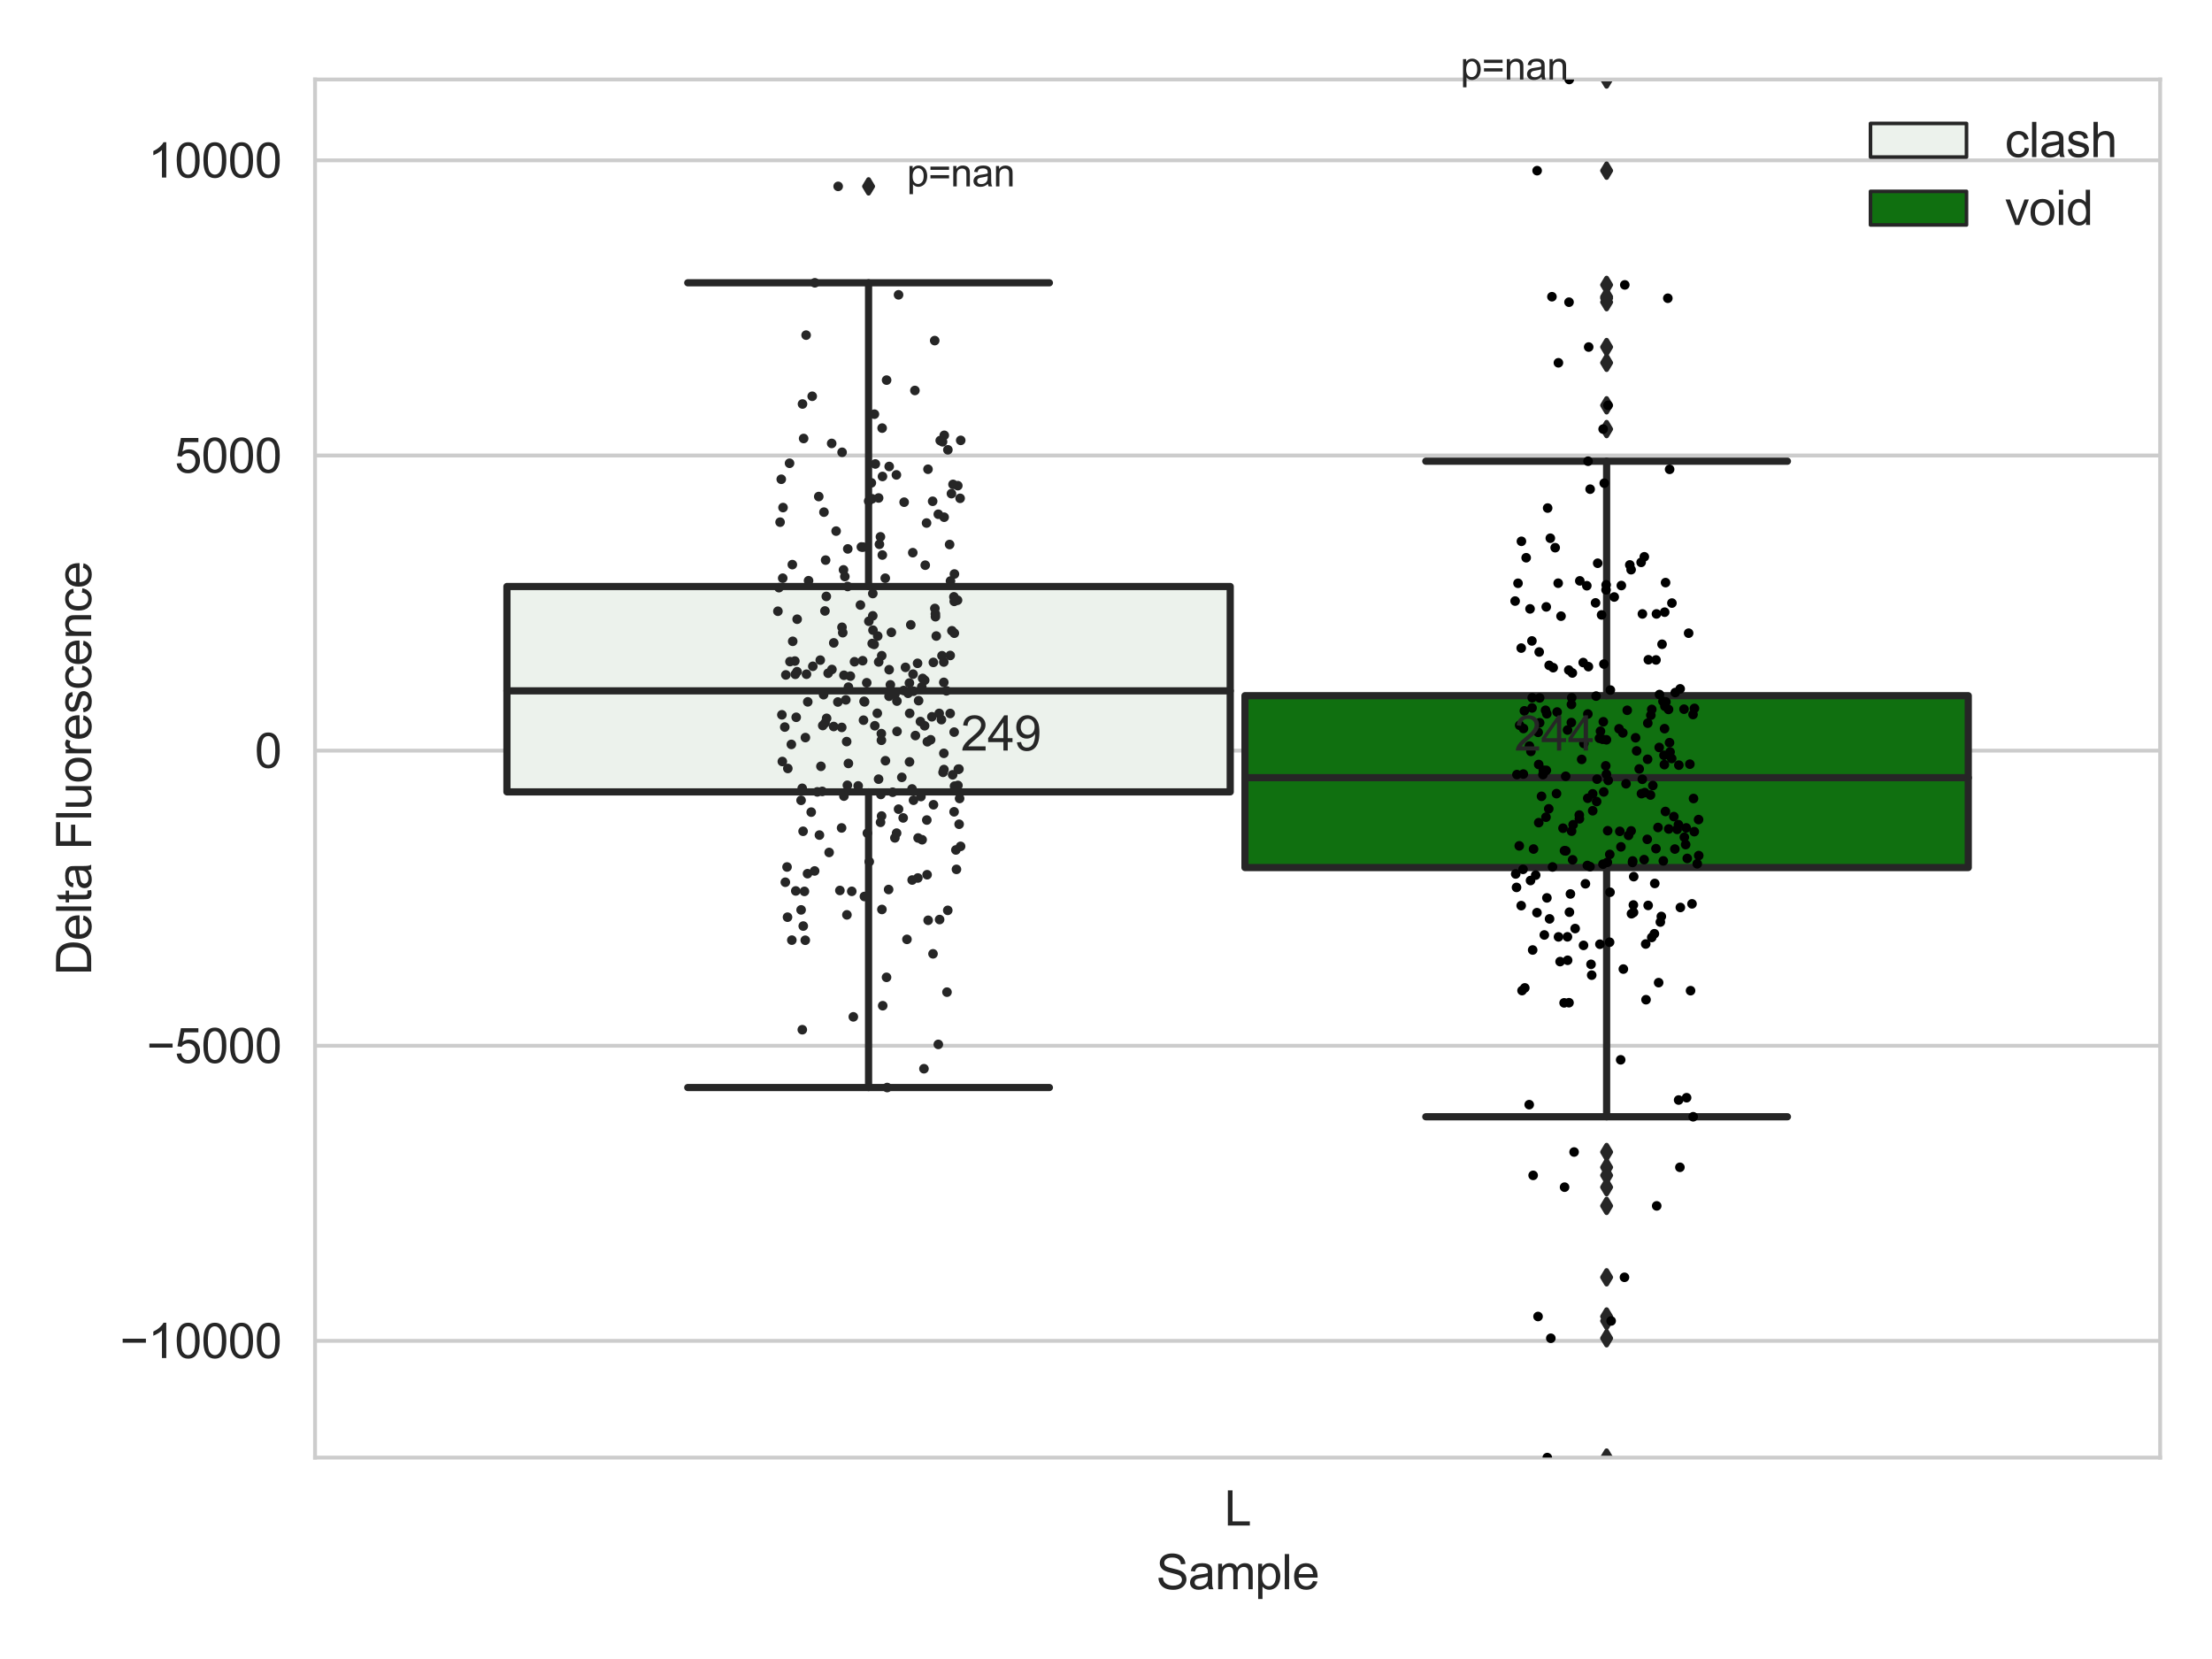 <?xml version="1.0" encoding="utf-8" standalone="no"?>
<!DOCTYPE svg PUBLIC "-//W3C//DTD SVG 1.1//EN"
  "http://www.w3.org/Graphics/SVG/1.1/DTD/svg11.dtd">
<svg xmlns:xlink="http://www.w3.org/1999/xlink" width="460.8pt" height="345.6pt" viewBox="0 0 460.8 345.6" xmlns="http://www.w3.org/2000/svg" version="1.1">
 <defs>
  <style type="text/css">*{stroke-linejoin: round; stroke-linecap: butt}</style>
 </defs>
 <g id="figure_1">
  <g id="patch_1">
   <path d="M 0 345.6 
L 460.8 345.6 
L 460.8 0 
L 0 0 
z
" style="fill: #ffffff"/>
  </g>
  <g id="axes_1">
   <g id="patch_2">
    <path d="M 65.63 303.64 
L 450 303.64 
L 450 16.561 
L 65.63 16.561 
z
" style="fill: #ffffff"/>
   </g>
   <g id="matplotlib.axis_1">
    <g id="xtick_1">
     <g id="text_1">
      <!-- L -->
      <g style="fill: #262626" transform="translate(255.035 317.798)scale(0.1 -0.1)">
       <defs>
        <path id="ArialMT-4c" d="M 469 0 
L 469 4581 
L 1075 4581 
L 1075 541 
L 3331 541 
L 3331 0 
L 469 0 
z
" transform="scale(0.016)"/>
       </defs>
       <use xlink:href="#ArialMT-4c"/>
      </g>
     </g>
    </g>
    <g id="text_2">
     <!-- Sample -->
     <g style="fill: #262626" transform="translate(240.863 331.065)scale(0.1 -0.1)">
      <defs>
       <path id="ArialMT-53" d="M 288 1472 
L 859 1522 
Q 900 1178 1048 958 
Q 1197 738 1509 602 
Q 1822 466 2213 466 
Q 2559 466 2825 569 
Q 3091 672 3220 851 
Q 3350 1031 3350 1244 
Q 3350 1459 3225 1620 
Q 3100 1781 2813 1891 
Q 2628 1963 1997 2114 
Q 1366 2266 1113 2400 
Q 784 2572 623 2826 
Q 463 3081 463 3397 
Q 463 3744 659 4045 
Q 856 4347 1234 4503 
Q 1613 4659 2075 4659 
Q 2584 4659 2973 4495 
Q 3363 4331 3572 4012 
Q 3781 3694 3797 3291 
L 3216 3247 
Q 3169 3681 2898 3903 
Q 2628 4125 2100 4125 
Q 1550 4125 1298 3923 
Q 1047 3722 1047 3438 
Q 1047 3191 1225 3031 
Q 1400 2872 2139 2705 
Q 2878 2538 3153 2413 
Q 3553 2228 3743 1945 
Q 3934 1663 3934 1294 
Q 3934 928 3725 604 
Q 3516 281 3123 101 
Q 2731 -78 2241 -78 
Q 1619 -78 1198 103 
Q 778 284 539 648 
Q 300 1013 288 1472 
z
" transform="scale(0.016)"/>
       <path id="ArialMT-61" d="M 2588 409 
Q 2275 144 1986 34 
Q 1697 -75 1366 -75 
Q 819 -75 525 192 
Q 231 459 231 875 
Q 231 1119 342 1320 
Q 453 1522 633 1644 
Q 813 1766 1038 1828 
Q 1203 1872 1538 1913 
Q 2219 1994 2541 2106 
Q 2544 2222 2544 2253 
Q 2544 2597 2384 2738 
Q 2169 2928 1744 2928 
Q 1347 2928 1158 2789 
Q 969 2650 878 2297 
L 328 2372 
Q 403 2725 575 2942 
Q 747 3159 1072 3276 
Q 1397 3394 1825 3394 
Q 2250 3394 2515 3294 
Q 2781 3194 2906 3042 
Q 3031 2891 3081 2659 
Q 3109 2516 3109 2141 
L 3109 1391 
Q 3109 606 3145 398 
Q 3181 191 3288 0 
L 2700 0 
Q 2613 175 2588 409 
z
M 2541 1666 
Q 2234 1541 1622 1453 
Q 1275 1403 1131 1340 
Q 988 1278 909 1158 
Q 831 1038 831 891 
Q 831 666 1001 516 
Q 1172 366 1500 366 
Q 1825 366 2078 508 
Q 2331 650 2450 897 
Q 2541 1088 2541 1459 
L 2541 1666 
z
" transform="scale(0.016)"/>
       <path id="ArialMT-6d" d="M 422 0 
L 422 3319 
L 925 3319 
L 925 2853 
Q 1081 3097 1340 3245 
Q 1600 3394 1931 3394 
Q 2300 3394 2536 3241 
Q 2772 3088 2869 2813 
Q 3263 3394 3894 3394 
Q 4388 3394 4653 3120 
Q 4919 2847 4919 2278 
L 4919 0 
L 4359 0 
L 4359 2091 
Q 4359 2428 4304 2576 
Q 4250 2725 4106 2815 
Q 3963 2906 3769 2906 
Q 3419 2906 3187 2673 
Q 2956 2441 2956 1928 
L 2956 0 
L 2394 0 
L 2394 2156 
Q 2394 2531 2256 2718 
Q 2119 2906 1806 2906 
Q 1569 2906 1367 2781 
Q 1166 2656 1075 2415 
Q 984 2175 984 1722 
L 984 0 
L 422 0 
z
" transform="scale(0.016)"/>
       <path id="ArialMT-70" d="M 422 -1272 
L 422 3319 
L 934 3319 
L 934 2888 
Q 1116 3141 1344 3267 
Q 1572 3394 1897 3394 
Q 2322 3394 2647 3175 
Q 2972 2956 3137 2557 
Q 3303 2159 3303 1684 
Q 3303 1175 3120 767 
Q 2938 359 2589 142 
Q 2241 -75 1856 -75 
Q 1575 -75 1351 44 
Q 1128 163 984 344 
L 984 -1272 
L 422 -1272 
z
M 931 1641 
Q 931 1000 1190 694 
Q 1450 388 1819 388 
Q 2194 388 2461 705 
Q 2728 1022 2728 1688 
Q 2728 2322 2467 2637 
Q 2206 2953 1844 2953 
Q 1484 2953 1207 2617 
Q 931 2281 931 1641 
z
" transform="scale(0.016)"/>
       <path id="ArialMT-6c" d="M 409 0 
L 409 4581 
L 972 4581 
L 972 0 
L 409 0 
z
" transform="scale(0.016)"/>
       <path id="ArialMT-65" d="M 2694 1069 
L 3275 997 
Q 3138 488 2766 206 
Q 2394 -75 1816 -75 
Q 1088 -75 661 373 
Q 234 822 234 1631 
Q 234 2469 665 2931 
Q 1097 3394 1784 3394 
Q 2450 3394 2872 2941 
Q 3294 2488 3294 1666 
Q 3294 1616 3291 1516 
L 816 1516 
Q 847 969 1125 678 
Q 1403 388 1819 388 
Q 2128 388 2347 550 
Q 2566 713 2694 1069 
z
M 847 1978 
L 2700 1978 
Q 2663 2397 2488 2606 
Q 2219 2931 1791 2931 
Q 1403 2931 1139 2672 
Q 875 2413 847 1978 
z
" transform="scale(0.016)"/>
      </defs>
      <use xlink:href="#ArialMT-53"/>
      <use xlink:href="#ArialMT-61" x="66.699"/>
      <use xlink:href="#ArialMT-6d" x="122.314"/>
      <use xlink:href="#ArialMT-70" x="205.615"/>
      <use xlink:href="#ArialMT-6c" x="261.23"/>
      <use xlink:href="#ArialMT-65" x="283.447"/>
     </g>
    </g>
   </g>
   <g id="matplotlib.axis_2">
    <g id="ytick_1">
     <g id="line2d_1">
      <path d="M 65.63 279.33 
L 450 279.33 
" clip-path="url(#p5117459b9e)" style="fill: none; stroke: #cccccc; stroke-width: 0.8; stroke-linecap: round"/>
     </g>
     <g id="text_3">
      <!-- −10000 -->
      <g style="fill: #262626" transform="translate(24.985 282.909)scale(0.1 -0.1)">
       <defs>
        <path id="ArialMT-2212" d="M 3381 1997 
L 356 1997 
L 356 2522 
L 3381 2522 
L 3381 1997 
z
" transform="scale(0.016)"/>
        <path id="ArialMT-31" d="M 2384 0 
L 1822 0 
L 1822 3584 
Q 1619 3391 1289 3197 
Q 959 3003 697 2906 
L 697 3450 
Q 1169 3672 1522 3987 
Q 1875 4303 2022 4600 
L 2384 4600 
L 2384 0 
z
" transform="scale(0.016)"/>
        <path id="ArialMT-30" d="M 266 2259 
Q 266 3072 433 3567 
Q 600 4063 929 4331 
Q 1259 4600 1759 4600 
Q 2128 4600 2406 4451 
Q 2684 4303 2865 4023 
Q 3047 3744 3150 3342 
Q 3253 2941 3253 2259 
Q 3253 1453 3087 958 
Q 2922 463 2592 192 
Q 2263 -78 1759 -78 
Q 1097 -78 719 397 
Q 266 969 266 2259 
z
M 844 2259 
Q 844 1131 1108 757 
Q 1372 384 1759 384 
Q 2147 384 2411 759 
Q 2675 1134 2675 2259 
Q 2675 3391 2411 3762 
Q 2147 4134 1753 4134 
Q 1366 4134 1134 3806 
Q 844 3388 844 2259 
z
" transform="scale(0.016)"/>
       </defs>
       <use xlink:href="#ArialMT-2212"/>
       <use xlink:href="#ArialMT-31" x="58.398"/>
       <use xlink:href="#ArialMT-30" x="114.014"/>
       <use xlink:href="#ArialMT-30" x="169.629"/>
       <use xlink:href="#ArialMT-30" x="225.244"/>
       <use xlink:href="#ArialMT-30" x="280.859"/>
      </g>
     </g>
    </g>
    <g id="ytick_2">
     <g id="line2d_2">
      <path d="M 65.63 217.85 
L 450 217.85 
" clip-path="url(#p5117459b9e)" style="fill: none; stroke: #cccccc; stroke-width: 0.8; stroke-linecap: round"/>
     </g>
     <g id="text_4">
      <!-- −5000 -->
      <g style="fill: #262626" transform="translate(30.546 221.428)scale(0.1 -0.1)">
       <defs>
        <path id="ArialMT-35" d="M 266 1200 
L 856 1250 
Q 922 819 1161 601 
Q 1400 384 1738 384 
Q 2144 384 2425 690 
Q 2706 997 2706 1503 
Q 2706 1984 2436 2262 
Q 2166 2541 1728 2541 
Q 1456 2541 1237 2417 
Q 1019 2294 894 2097 
L 366 2166 
L 809 4519 
L 3088 4519 
L 3088 3981 
L 1259 3981 
L 1013 2750 
Q 1425 3038 1878 3038 
Q 2478 3038 2890 2622 
Q 3303 2206 3303 1553 
Q 3303 931 2941 478 
Q 2500 -78 1738 -78 
Q 1113 -78 717 272 
Q 322 622 266 1200 
z
" transform="scale(0.016)"/>
       </defs>
       <use xlink:href="#ArialMT-2212"/>
       <use xlink:href="#ArialMT-35" x="58.398"/>
       <use xlink:href="#ArialMT-30" x="114.014"/>
       <use xlink:href="#ArialMT-30" x="169.629"/>
       <use xlink:href="#ArialMT-30" x="225.244"/>
      </g>
     </g>
    </g>
    <g id="ytick_3">
     <g id="line2d_3">
      <path d="M 65.63 156.369 
L 450 156.369 
" clip-path="url(#p5117459b9e)" style="fill: none; stroke: #cccccc; stroke-width: 0.8; stroke-linecap: round"/>
     </g>
     <g id="text_5">
      <!-- 0 -->
      <g style="fill: #262626" transform="translate(53.069 159.948)scale(0.1 -0.1)">
       <use xlink:href="#ArialMT-30"/>
      </g>
     </g>
    </g>
    <g id="ytick_4">
     <g id="line2d_4">
      <path d="M 65.63 94.889 
L 450 94.889 
" clip-path="url(#p5117459b9e)" style="fill: none; stroke: #cccccc; stroke-width: 0.8; stroke-linecap: round"/>
     </g>
     <g id="text_6">
      <!-- 5000 -->
      <g style="fill: #262626" transform="translate(36.386 98.468)scale(0.1 -0.1)">
       <use xlink:href="#ArialMT-35"/>
       <use xlink:href="#ArialMT-30" x="55.615"/>
       <use xlink:href="#ArialMT-30" x="111.23"/>
       <use xlink:href="#ArialMT-30" x="166.846"/>
      </g>
     </g>
    </g>
    <g id="ytick_5">
     <g id="line2d_5">
      <path d="M 65.63 33.408 
L 450 33.408 
" clip-path="url(#p5117459b9e)" style="fill: none; stroke: #cccccc; stroke-width: 0.8; stroke-linecap: round"/>
     </g>
     <g id="text_7">
      <!-- 10000 -->
      <g style="fill: #262626" transform="translate(30.825 36.987)scale(0.1 -0.1)">
       <use xlink:href="#ArialMT-31"/>
       <use xlink:href="#ArialMT-30" x="55.615"/>
       <use xlink:href="#ArialMT-30" x="111.23"/>
       <use xlink:href="#ArialMT-30" x="166.846"/>
       <use xlink:href="#ArialMT-30" x="222.461"/>
      </g>
     </g>
    </g>
    <g id="text_8">
     <!-- Delta Fluorescence -->
     <g style="fill: #262626" transform="translate(18.997 203.174)rotate(-90)scale(0.1 -0.1)">
      <defs>
       <path id="ArialMT-44" d="M 494 0 
L 494 4581 
L 2072 4581 
Q 2606 4581 2888 4516 
Q 3281 4425 3559 4188 
Q 3922 3881 4101 3404 
Q 4281 2928 4281 2316 
Q 4281 1794 4159 1391 
Q 4038 988 3847 723 
Q 3656 459 3429 307 
Q 3203 156 2883 78 
Q 2563 0 2147 0 
L 494 0 
z
M 1100 541 
L 2078 541 
Q 2531 541 2789 625 
Q 3047 709 3200 863 
Q 3416 1078 3536 1442 
Q 3656 1806 3656 2325 
Q 3656 3044 3420 3430 
Q 3184 3816 2847 3947 
Q 2603 4041 2063 4041 
L 1100 4041 
L 1100 541 
z
" transform="scale(0.016)"/>
       <path id="ArialMT-74" d="M 1650 503 
L 1731 6 
Q 1494 -44 1306 -44 
Q 1000 -44 831 53 
Q 663 150 594 308 
Q 525 466 525 972 
L 525 2881 
L 113 2881 
L 113 3319 
L 525 3319 
L 525 4141 
L 1084 4478 
L 1084 3319 
L 1650 3319 
L 1650 2881 
L 1084 2881 
L 1084 941 
Q 1084 700 1114 631 
Q 1144 563 1211 522 
Q 1278 481 1403 481 
Q 1497 481 1650 503 
z
" transform="scale(0.016)"/>
       <path id="ArialMT-20" transform="scale(0.016)"/>
       <path id="ArialMT-46" d="M 525 0 
L 525 4581 
L 3616 4581 
L 3616 4041 
L 1131 4041 
L 1131 2622 
L 3281 2622 
L 3281 2081 
L 1131 2081 
L 1131 0 
L 525 0 
z
" transform="scale(0.016)"/>
       <path id="ArialMT-75" d="M 2597 0 
L 2597 488 
Q 2209 -75 1544 -75 
Q 1250 -75 995 37 
Q 741 150 617 320 
Q 494 491 444 738 
Q 409 903 409 1263 
L 409 3319 
L 972 3319 
L 972 1478 
Q 972 1038 1006 884 
Q 1059 663 1231 536 
Q 1403 409 1656 409 
Q 1909 409 2131 539 
Q 2353 669 2445 892 
Q 2538 1116 2538 1541 
L 2538 3319 
L 3100 3319 
L 3100 0 
L 2597 0 
z
" transform="scale(0.016)"/>
       <path id="ArialMT-6f" d="M 213 1659 
Q 213 2581 725 3025 
Q 1153 3394 1769 3394 
Q 2453 3394 2887 2945 
Q 3322 2497 3322 1706 
Q 3322 1066 3130 698 
Q 2938 331 2570 128 
Q 2203 -75 1769 -75 
Q 1072 -75 642 372 
Q 213 819 213 1659 
z
M 791 1659 
Q 791 1022 1069 705 
Q 1347 388 1769 388 
Q 2188 388 2466 706 
Q 2744 1025 2744 1678 
Q 2744 2294 2464 2611 
Q 2184 2928 1769 2928 
Q 1347 2928 1069 2612 
Q 791 2297 791 1659 
z
" transform="scale(0.016)"/>
       <path id="ArialMT-72" d="M 416 0 
L 416 3319 
L 922 3319 
L 922 2816 
Q 1116 3169 1280 3281 
Q 1444 3394 1641 3394 
Q 1925 3394 2219 3213 
L 2025 2691 
Q 1819 2813 1613 2813 
Q 1428 2813 1281 2702 
Q 1134 2591 1072 2394 
Q 978 2094 978 1738 
L 978 0 
L 416 0 
z
" transform="scale(0.016)"/>
       <path id="ArialMT-73" d="M 197 991 
L 753 1078 
Q 800 744 1014 566 
Q 1228 388 1613 388 
Q 2000 388 2187 545 
Q 2375 703 2375 916 
Q 2375 1106 2209 1216 
Q 2094 1291 1634 1406 
Q 1016 1563 777 1677 
Q 538 1791 414 1992 
Q 291 2194 291 2438 
Q 291 2659 392 2848 
Q 494 3038 669 3163 
Q 800 3259 1026 3326 
Q 1253 3394 1513 3394 
Q 1903 3394 2198 3281 
Q 2494 3169 2634 2976 
Q 2775 2784 2828 2463 
L 2278 2388 
Q 2241 2644 2061 2787 
Q 1881 2931 1553 2931 
Q 1166 2931 1000 2803 
Q 834 2675 834 2503 
Q 834 2394 903 2306 
Q 972 2216 1119 2156 
Q 1203 2125 1616 2013 
Q 2213 1853 2448 1751 
Q 2684 1650 2818 1456 
Q 2953 1263 2953 975 
Q 2953 694 2789 445 
Q 2625 197 2315 61 
Q 2006 -75 1616 -75 
Q 969 -75 630 194 
Q 291 463 197 991 
z
" transform="scale(0.016)"/>
       <path id="ArialMT-63" d="M 2588 1216 
L 3141 1144 
Q 3050 572 2676 248 
Q 2303 -75 1759 -75 
Q 1078 -75 664 370 
Q 250 816 250 1647 
Q 250 2184 428 2587 
Q 606 2991 970 3192 
Q 1334 3394 1763 3394 
Q 2303 3394 2647 3120 
Q 2991 2847 3088 2344 
L 2541 2259 
Q 2463 2594 2264 2762 
Q 2066 2931 1784 2931 
Q 1359 2931 1093 2626 
Q 828 2322 828 1663 
Q 828 994 1084 691 
Q 1341 388 1753 388 
Q 2084 388 2306 591 
Q 2528 794 2588 1216 
z
" transform="scale(0.016)"/>
       <path id="ArialMT-6e" d="M 422 0 
L 422 3319 
L 928 3319 
L 928 2847 
Q 1294 3394 1984 3394 
Q 2284 3394 2536 3286 
Q 2788 3178 2913 3003 
Q 3038 2828 3088 2588 
Q 3119 2431 3119 2041 
L 3119 0 
L 2556 0 
L 2556 2019 
Q 2556 2363 2490 2533 
Q 2425 2703 2258 2804 
Q 2091 2906 1866 2906 
Q 1506 2906 1245 2678 
Q 984 2450 984 1813 
L 984 0 
L 422 0 
z
" transform="scale(0.016)"/>
      </defs>
      <use xlink:href="#ArialMT-44"/>
      <use xlink:href="#ArialMT-65" x="72.217"/>
      <use xlink:href="#ArialMT-6c" x="127.832"/>
      <use xlink:href="#ArialMT-74" x="150.049"/>
      <use xlink:href="#ArialMT-61" x="177.832"/>
      <use xlink:href="#ArialMT-20" x="233.447"/>
      <use xlink:href="#ArialMT-46" x="261.23"/>
      <use xlink:href="#ArialMT-6c" x="322.314"/>
      <use xlink:href="#ArialMT-75" x="344.531"/>
      <use xlink:href="#ArialMT-6f" x="400.146"/>
      <use xlink:href="#ArialMT-72" x="455.762"/>
      <use xlink:href="#ArialMT-65" x="489.062"/>
      <use xlink:href="#ArialMT-73" x="544.678"/>
      <use xlink:href="#ArialMT-63" x="594.678"/>
      <use xlink:href="#ArialMT-65" x="644.678"/>
      <use xlink:href="#ArialMT-6e" x="700.293"/>
      <use xlink:href="#ArialMT-63" x="755.908"/>
      <use xlink:href="#ArialMT-65" x="805.908"/>
     </g>
    </g>
   </g>
   <g id="patch_3">
    <path d="M 105.604 164.963 
L 256.278 164.963 
L 256.278 122.177 
L 105.604 122.177 
L 105.604 164.963 
z
" clip-path="url(#p5117459b9e)" style="fill: #ecf2ec; stroke: #262626; stroke-width: 1.5; stroke-linejoin: miter"/>
   </g>
   <g id="patch_4">
    <path d="M 259.352 180.727 
L 410.026 180.727 
L 410.026 144.926 
L 259.352 144.926 
L 259.352 180.727 
z
" clip-path="url(#p5117459b9e)" style="fill: #107010; stroke: #262626; stroke-width: 1.5; stroke-linejoin: miter"/>
   </g>
   <g id="patch_5">
    <path d="M 257.815 156.369 
L 257.815 156.369 
L 257.815 156.369 
L 257.815 156.369 
z
" clip-path="url(#p5117459b9e)" style="fill: #ecf2ec; stroke: #262626; stroke-width: 0.75; stroke-linejoin: miter"/>
   </g>
   <g id="patch_6">
    <path d="M 257.815 156.369 
L 257.815 156.369 
L 257.815 156.369 
L 257.815 156.369 
z
" clip-path="url(#p5117459b9e)" style="fill: #107010; stroke: #262626; stroke-width: 0.75; stroke-linejoin: miter"/>
   </g>
   <g id="PathCollection_1"/>
   <g id="PathCollection_2"/>
   <g id="line2d_6">
    <path d="M 180.941 164.963 
L 180.941 226.552 
" clip-path="url(#p5117459b9e)" style="fill: none; stroke: #262626; stroke-width: 1.5; stroke-linecap: round"/>
   </g>
   <g id="line2d_7">
    <path d="M 180.941 122.177 
L 180.941 58.911 
" clip-path="url(#p5117459b9e)" style="fill: none; stroke: #262626; stroke-width: 1.5; stroke-linecap: round"/>
   </g>
   <g id="line2d_8">
    <path d="M 143.273 226.552 
L 218.609 226.552 
" clip-path="url(#p5117459b9e)" style="fill: none; stroke: #262626; stroke-width: 1.5; stroke-linecap: round"/>
   </g>
   <g id="line2d_9">
    <path d="M 143.273 58.911 
L 218.609 58.911 
" clip-path="url(#p5117459b9e)" style="fill: none; stroke: #262626; stroke-width: 1.5; stroke-linecap: round"/>
   </g>
   <g id="line2d_10">
    <defs>
     <path id="m0c9a684088" d="M -0 1.414 
L 0.849 0 
L 0 -1.414 
L -0.849 -0 
z
" style="stroke: #262626; stroke-linejoin: miter"/>
    </defs>
    <g clip-path="url(#p5117459b9e)">
     <use xlink:href="#m0c9a684088" x="180.941" y="38.826" style="fill: #262626; stroke: #262626; stroke-linejoin: miter"/>
    </g>
   </g>
   <g id="line2d_11">
    <path d="M 334.689 180.727 
L 334.689 232.642 
" clip-path="url(#p5117459b9e)" style="fill: none; stroke: #262626; stroke-width: 1.5; stroke-linecap: round"/>
   </g>
   <g id="line2d_12">
    <path d="M 334.689 144.926 
L 334.689 96.078 
" clip-path="url(#p5117459b9e)" style="fill: none; stroke: #262626; stroke-width: 1.5; stroke-linecap: round"/>
   </g>
   <g id="line2d_13">
    <path d="M 297.021 232.642 
L 372.357 232.642 
" clip-path="url(#p5117459b9e)" style="fill: none; stroke: #262626; stroke-width: 1.5; stroke-linecap: round"/>
   </g>
   <g id="line2d_14">
    <path d="M 297.021 96.078 
L 372.357 96.078 
" clip-path="url(#p5117459b9e)" style="fill: none; stroke: #262626; stroke-width: 1.5; stroke-linecap: round"/>
   </g>
   <g id="line2d_15">
    <g clip-path="url(#p5117459b9e)">
     <use xlink:href="#m0c9a684088" x="334.689" y="244.849" style="fill: #262626; stroke: #262626; stroke-linejoin: miter"/>
     <use xlink:href="#m0c9a684088" x="334.689" y="303.64" style="fill: #262626; stroke: #262626; stroke-linejoin: miter"/>
     <use xlink:href="#m0c9a684088" x="334.689" y="274.25" style="fill: #262626; stroke: #262626; stroke-linejoin: miter"/>
     <use xlink:href="#m0c9a684088" x="334.689" y="278.783" style="fill: #262626; stroke: #262626; stroke-linejoin: miter"/>
     <use xlink:href="#m0c9a684088" x="334.689" y="266.086" style="fill: #262626; stroke: #262626; stroke-linejoin: miter"/>
     <use xlink:href="#m0c9a684088" x="334.689" y="243.17" style="fill: #262626; stroke: #262626; stroke-linejoin: miter"/>
     <use xlink:href="#m0c9a684088" x="334.689" y="251.209" style="fill: #262626; stroke: #262626; stroke-linejoin: miter"/>
     <use xlink:href="#m0c9a684088" x="334.689" y="239.986" style="fill: #262626; stroke: #262626; stroke-linejoin: miter"/>
     <use xlink:href="#m0c9a684088" x="334.689" y="247.308" style="fill: #262626; stroke: #262626; stroke-linejoin: miter"/>
     <use xlink:href="#m0c9a684088" x="334.689" y="275.177" style="fill: #262626; stroke: #262626; stroke-linejoin: miter"/>
     <use xlink:href="#m0c9a684088" x="334.689" y="89.385" style="fill: #262626; stroke: #262626; stroke-linejoin: miter"/>
     <use xlink:href="#m0c9a684088" x="334.689" y="72.295" style="fill: #262626; stroke: #262626; stroke-linejoin: miter"/>
     <use xlink:href="#m0c9a684088" x="334.689" y="61.812" style="fill: #262626; stroke: #262626; stroke-linejoin: miter"/>
     <use xlink:href="#m0c9a684088" x="334.689" y="84.434" style="fill: #262626; stroke: #262626; stroke-linejoin: miter"/>
     <use xlink:href="#m0c9a684088" x="334.689" y="35.552" style="fill: #262626; stroke: #262626; stroke-linejoin: miter"/>
     <use xlink:href="#m0c9a684088" x="334.689" y="62.129" style="fill: #262626; stroke: #262626; stroke-linejoin: miter"/>
     <use xlink:href="#m0c9a684088" x="334.689" y="75.577" style="fill: #262626; stroke: #262626; stroke-linejoin: miter"/>
     <use xlink:href="#m0c9a684088" x="334.689" y="16.561" style="fill: #262626; stroke: #262626; stroke-linejoin: miter"/>
     <use xlink:href="#m0c9a684088" x="334.689" y="62.951" style="fill: #262626; stroke: #262626; stroke-linejoin: miter"/>
     <use xlink:href="#m0c9a684088" x="334.689" y="59.348" style="fill: #262626; stroke: #262626; stroke-linejoin: miter"/>
    </g>
   </g>
   <g id="line2d_16">
    <path d="M 105.604 143.914 
L 256.278 143.914 
" clip-path="url(#p5117459b9e)" style="fill: none; stroke: #262626; stroke-width: 1.5; stroke-linecap: round"/>
   </g>
   <g id="line2d_17">
    <path d="M 259.352 162.01 
L 410.026 162.01 
" clip-path="url(#p5117459b9e)" style="fill: none; stroke: #262626; stroke-width: 1.5; stroke-linecap: round"/>
   </g>
   <g id="patch_7">
    <path d="M 65.63 303.64 
L 65.63 16.561 
" style="fill: none; stroke: #cccccc; stroke-width: 0.8; stroke-linejoin: miter; stroke-linecap: square"/>
   </g>
   <g id="patch_8">
    <path d="M 450 303.64 
L 450 16.561 
" style="fill: none; stroke: #cccccc; stroke-width: 0.8; stroke-linejoin: miter; stroke-linecap: square"/>
   </g>
   <g id="patch_9">
    <path d="M 65.63 303.64 
L 450 303.64 
" style="fill: none; stroke: #cccccc; stroke-width: 0.8; stroke-linejoin: miter; stroke-linecap: square"/>
   </g>
   <g id="patch_10">
    <path d="M 65.63 16.561 
L 450 16.561 
" style="fill: none; stroke: #cccccc; stroke-width: 0.8; stroke-linejoin: miter; stroke-linecap: square"/>
   </g>
   <g id="PathCollection_3">
    <defs>
     <path id="C0_0_4046d22e37" d="M 0 1 
C 0.265 1 0.52 0.895 0.707 0.707 
C 0.895 0.52 1 0.265 1 -0 
C 1 -0.265 0.895 -0.52 0.707 -0.707 
C 0.52 -0.895 0.265 -1 0 -1 
C -0.265 -1 -0.52 -0.895 -0.707 -0.707 
C -0.895 -0.52 -1 -0.265 -1 0 
C -1 0.265 -0.895 0.52 -0.707 0.707 
C -0.52 0.895 -0.265 1 0 1 
z
"/>
    </defs>
    <g clip-path="url(#p5117459b9e)">
     <use xlink:href="#C0_0_4046d22e37" x="181.817" y="128.289" style="fill: #262626"/>
    </g>
    <g clip-path="url(#p5117459b9e)">
     <use xlink:href="#C0_0_4046d22e37" x="190.021" y="183.326" style="fill: #262626"/>
    </g>
    <g clip-path="url(#p5117459b9e)">
     <use xlink:href="#C0_0_4046d22e37" x="163.12" y="105.735" style="fill: #262626"/>
    </g>
    <g clip-path="url(#p5117459b9e)">
     <use xlink:href="#C0_0_4046d22e37" x="172.136" y="124.246" style="fill: #262626"/>
    </g>
    <g clip-path="url(#p5117459b9e)">
     <use xlink:href="#C0_0_4046d22e37" x="183.033" y="103.736" style="fill: #262626"/>
    </g>
    <g clip-path="url(#p5117459b9e)">
     <use xlink:href="#C0_0_4046d22e37" x="168.272" y="146.209" style="fill: #262626"/>
    </g>
    <g clip-path="url(#p5117459b9e)">
     <use xlink:href="#C0_0_4046d22e37" x="176.74" y="159.04" style="fill: #262626"/>
    </g>
    <g clip-path="url(#p5117459b9e)">
     <use xlink:href="#C0_0_4046d22e37" x="185.96" y="165.037" style="fill: #262626"/>
    </g>
    <g clip-path="url(#p5117459b9e)">
     <use xlink:href="#C0_0_4046d22e37" x="164.952" y="195.848" style="fill: #262626"/>
    </g>
    <g clip-path="url(#p5117459b9e)">
     <use xlink:href="#C0_0_4046d22e37" x="183.048" y="137.895" style="fill: #262626"/>
    </g>
    <g clip-path="url(#p5117459b9e)">
     <use xlink:href="#C0_0_4046d22e37" x="183.804" y="115.623" style="fill: #262626"/>
    </g>
    <g clip-path="url(#p5117459b9e)">
     <use xlink:href="#C0_0_4046d22e37" x="199.803" y="171.701" style="fill: #262626"/>
    </g>
    <g clip-path="url(#p5117459b9e)">
     <use xlink:href="#C0_0_4046d22e37" x="167.114" y="164.219" style="fill: #262626"/>
    </g>
    <g clip-path="url(#p5117459b9e)">
     <use xlink:href="#C0_0_4046d22e37" x="197.437" y="189.642" style="fill: #262626"/>
    </g>
    <g clip-path="url(#p5117459b9e)">
     <use xlink:href="#C0_0_4046d22e37" x="178.775" y="163.718" style="fill: #262626"/>
    </g>
    <g clip-path="url(#p5117459b9e)">
     <use xlink:href="#C0_0_4046d22e37" x="199.129" y="177.06" style="fill: #262626"/>
    </g>
    <g clip-path="url(#p5117459b9e)">
     <use xlink:href="#C0_0_4046d22e37" x="196.459" y="160.891" style="fill: #262626"/>
    </g>
    <g clip-path="url(#p5117459b9e)">
     <use xlink:href="#C0_0_4046d22e37" x="196.116" y="149.918" style="fill: #262626"/>
    </g>
    <g clip-path="url(#p5117459b9e)">
     <use xlink:href="#C0_0_4046d22e37" x="181.821" y="123.645" style="fill: #262626"/>
    </g>
    <g clip-path="url(#p5117459b9e)">
     <use xlink:href="#C0_0_4046d22e37" x="186.845" y="146.05" style="fill: #262626"/>
    </g>
    <g clip-path="url(#p5117459b9e)">
     <use xlink:href="#C0_0_4046d22e37" x="169.748" y="58.911" style="fill: #262626"/>
    </g>
    <g clip-path="url(#p5117459b9e)">
     <use xlink:href="#C0_0_4046d22e37" x="175.424" y="94.219" style="fill: #262626"/>
    </g>
    <g clip-path="url(#p5117459b9e)">
     <use xlink:href="#C0_0_4046d22e37" x="183.681" y="136.594" style="fill: #262626"/>
    </g>
    <g clip-path="url(#p5117459b9e)">
     <use xlink:href="#C0_0_4046d22e37" x="171.571" y="144.719" style="fill: #262626"/>
    </g>
    <g clip-path="url(#p5117459b9e)">
     <use xlink:href="#C0_0_4046d22e37" x="175.351" y="151.533" style="fill: #262626"/>
    </g>
    <g clip-path="url(#p5117459b9e)">
     <use xlink:href="#C0_0_4046d22e37" x="193.07" y="170.828" style="fill: #262626"/>
    </g>
    <g clip-path="url(#p5117459b9e)">
     <use xlink:href="#C0_0_4046d22e37" x="167.58" y="185.692" style="fill: #262626"/>
    </g>
    <g clip-path="url(#p5117459b9e)">
     <use xlink:href="#C0_0_4046d22e37" x="172.517" y="140.248" style="fill: #262626"/>
    </g>
    <g clip-path="url(#p5117459b9e)">
     <use xlink:href="#C0_0_4046d22e37" x="192.205" y="141.33" style="fill: #262626"/>
    </g>
    <g clip-path="url(#p5117459b9e)">
     <use xlink:href="#C0_0_4046d22e37" x="196.61" y="137.912" style="fill: #262626"/>
    </g>
    <g clip-path="url(#p5117459b9e)">
     <use xlink:href="#C0_0_4046d22e37" x="190.206" y="140.438" style="fill: #262626"/>
    </g>
    <g clip-path="url(#p5117459b9e)">
     <use xlink:href="#C0_0_4046d22e37" x="175.403" y="130.671" style="fill: #262626"/>
    </g>
    <g clip-path="url(#p5117459b9e)">
     <use xlink:href="#C0_0_4046d22e37" x="183.599" y="152.823" style="fill: #262626"/>
    </g>
    <g clip-path="url(#p5117459b9e)">
     <use xlink:href="#C0_0_4046d22e37" x="193.184" y="154.522" style="fill: #262626"/>
    </g>
    <g clip-path="url(#p5117459b9e)">
     <use xlink:href="#C0_0_4046d22e37" x="198.805" y="131.908" style="fill: #262626"/>
    </g>
    <g clip-path="url(#p5117459b9e)">
     <use xlink:href="#C0_0_4046d22e37" x="188.149" y="170.388" style="fill: #262626"/>
    </g>
    <g clip-path="url(#p5117459b9e)">
     <use xlink:href="#C0_0_4046d22e37" x="197.166" y="143.914" style="fill: #262626"/>
    </g>
    <g clip-path="url(#p5117459b9e)">
     <use xlink:href="#C0_0_4046d22e37" x="188.935" y="195.685" style="fill: #262626"/>
    </g>
    <g clip-path="url(#p5117459b9e)">
     <use xlink:href="#C0_0_4046d22e37" x="183.765" y="89.182" style="fill: #262626"/>
    </g>
    <g clip-path="url(#p5117459b9e)">
     <use xlink:href="#C0_0_4046d22e37" x="199.528" y="101.175" style="fill: #262626"/>
    </g>
    <g clip-path="url(#p5117459b9e)">
     <use xlink:href="#C0_0_4046d22e37" x="196.621" y="156.93" style="fill: #262626"/>
    </g>
    <g clip-path="url(#p5117459b9e)">
     <use xlink:href="#C0_0_4046d22e37" x="165.864" y="149.424" style="fill: #262626"/>
    </g>
    <g clip-path="url(#p5117459b9e)">
     <use xlink:href="#C0_0_4046d22e37" x="194.46" y="167.645" style="fill: #262626"/>
    </g>
    <g clip-path="url(#p5117459b9e)">
     <use xlink:href="#C0_0_4046d22e37" x="169.198" y="82.55" style="fill: #262626"/>
    </g>
    <g clip-path="url(#p5117459b9e)">
     <use xlink:href="#C0_0_4046d22e37" x="198.53" y="100.906" style="fill: #262626"/>
    </g>
    <g clip-path="url(#p5117459b9e)">
     <use xlink:href="#C0_0_4046d22e37" x="176.206" y="145.794" style="fill: #262626"/>
    </g>
    <g clip-path="url(#p5117459b9e)">
     <use xlink:href="#C0_0_4046d22e37" x="194.363" y="198.699" style="fill: #262626"/>
    </g>
    <g clip-path="url(#p5117459b9e)">
     <use xlink:href="#C0_0_4046d22e37" x="165.77" y="185.598" style="fill: #262626"/>
    </g>
    <g clip-path="url(#p5117459b9e)">
     <use xlink:href="#C0_0_4046d22e37" x="175.318" y="172.471" style="fill: #262626"/>
    </g>
    <g clip-path="url(#p5117459b9e)">
     <use xlink:href="#C0_0_4046d22e37" x="189.503" y="148.603" style="fill: #262626"/>
    </g>
    <g clip-path="url(#p5117459b9e)">
     <use xlink:href="#C0_0_4046d22e37" x="191.363" y="145.96" style="fill: #262626"/>
    </g>
    <g clip-path="url(#p5117459b9e)">
     <use xlink:href="#C0_0_4046d22e37" x="163.602" y="183.785" style="fill: #262626"/>
    </g>
    <g clip-path="url(#p5117459b9e)">
     <use xlink:href="#C0_0_4046d22e37" x="192.023" y="143.092" style="fill: #262626"/>
    </g>
    <g clip-path="url(#p5117459b9e)">
     <use xlink:href="#C0_0_4046d22e37" x="169.704" y="181.435" style="fill: #262626"/>
    </g>
    <g clip-path="url(#p5117459b9e)">
     <use xlink:href="#C0_0_4046d22e37" x="183.201" y="113.389" style="fill: #262626"/>
    </g>
    <g clip-path="url(#p5117459b9e)">
     <use xlink:href="#C0_0_4046d22e37" x="186.431" y="144.613" style="fill: #262626"/>
    </g>
    <g clip-path="url(#p5117459b9e)">
     <use xlink:href="#C0_0_4046d22e37" x="185.225" y="139.513" style="fill: #262626"/>
    </g>
    <g clip-path="url(#p5117459b9e)">
     <use xlink:href="#C0_0_4046d22e37" x="188.262" y="143.845" style="fill: #262626"/>
    </g>
    <g clip-path="url(#p5117459b9e)">
     <use xlink:href="#C0_0_4046d22e37" x="175.715" y="118.714" style="fill: #262626"/>
    </g>
    <g clip-path="url(#p5117459b9e)">
     <use xlink:href="#C0_0_4046d22e37" x="180.557" y="142.228" style="fill: #262626"/>
    </g>
    <g clip-path="url(#p5117459b9e)">
     <use xlink:href="#C0_0_4046d22e37" x="165.584" y="137.709" style="fill: #262626"/>
    </g>
    <g clip-path="url(#p5117459b9e)">
     <use xlink:href="#C0_0_4046d22e37" x="180.687" y="173.56" style="fill: #262626"/>
    </g>
    <g clip-path="url(#p5117459b9e)">
     <use xlink:href="#C0_0_4046d22e37" x="198.205" y="102.835" style="fill: #262626"/>
    </g>
    <g clip-path="url(#p5117459b9e)">
     <use xlink:href="#C0_0_4046d22e37" x="198.789" y="125.277" style="fill: #262626"/>
    </g>
    <g clip-path="url(#p5117459b9e)">
     <use xlink:href="#C0_0_4046d22e37" x="175.997" y="120.106" style="fill: #262626"/>
    </g>
    <g clip-path="url(#p5117459b9e)">
     <use xlink:href="#C0_0_4046d22e37" x="197.945" y="136.548" style="fill: #262626"/>
    </g>
    <g clip-path="url(#p5117459b9e)">
     <use xlink:href="#C0_0_4046d22e37" x="195.738" y="191.56" style="fill: #262626"/>
    </g>
    <g clip-path="url(#p5117459b9e)">
     <use xlink:href="#C0_0_4046d22e37" x="192.477" y="222.637" style="fill: #262626"/>
    </g>
    <g clip-path="url(#p5117459b9e)">
     <use xlink:href="#C0_0_4046d22e37" x="192.097" y="174.937" style="fill: #262626"/>
    </g>
    <g clip-path="url(#p5117459b9e)">
     <use xlink:href="#C0_0_4046d22e37" x="184.681" y="203.596" style="fill: #262626"/>
    </g>
    <g clip-path="url(#p5117459b9e)">
     <use xlink:href="#C0_0_4046d22e37" x="167.411" y="91.347" style="fill: #262626"/>
    </g>
    <g clip-path="url(#p5117459b9e)">
     <use xlink:href="#C0_0_4046d22e37" x="186.738" y="98.927" style="fill: #262626"/>
    </g>
    <g clip-path="url(#p5117459b9e)">
     <use xlink:href="#C0_0_4046d22e37" x="171.014" y="159.639" style="fill: #262626"/>
    </g>
    <g clip-path="url(#p5117459b9e)">
     <use xlink:href="#C0_0_4046d22e37" x="183.431" y="171.305" style="fill: #262626"/>
    </g>
    <g clip-path="url(#p5117459b9e)">
     <use xlink:href="#C0_0_4046d22e37" x="182.241" y="151.188" style="fill: #262626"/>
    </g>
    <g clip-path="url(#p5117459b9e)">
     <use xlink:href="#C0_0_4046d22e37" x="199.763" y="160.213" style="fill: #262626"/>
    </g>
    <g clip-path="url(#p5117459b9e)">
     <use xlink:href="#C0_0_4046d22e37" x="181.694" y="134.053" style="fill: #262626"/>
    </g>
    <g clip-path="url(#p5117459b9e)">
     <use xlink:href="#C0_0_4046d22e37" x="162.974" y="158.637" style="fill: #262626"/>
    </g>
    <g clip-path="url(#p5117459b9e)">
     <use xlink:href="#C0_0_4046d22e37" x="191.144" y="138.18" style="fill: #262626"/>
    </g>
    <g clip-path="url(#p5117459b9e)">
     <use xlink:href="#C0_0_4046d22e37" x="194.718" y="70.954" style="fill: #262626"/>
    </g>
    <g clip-path="url(#p5117459b9e)">
     <use xlink:href="#C0_0_4046d22e37" x="167.177" y="84.159" style="fill: #262626"/>
    </g>
    <g clip-path="url(#p5117459b9e)">
     <use xlink:href="#C0_0_4046d22e37" x="171.291" y="164.859" style="fill: #262626"/>
    </g>
    <g clip-path="url(#p5117459b9e)">
     <use xlink:href="#C0_0_4046d22e37" x="173.305" y="139.465" style="fill: #262626"/>
    </g>
    <g clip-path="url(#p5117459b9e)">
     <use xlink:href="#C0_0_4046d22e37" x="187.186" y="168.562" style="fill: #262626"/>
    </g>
    <g clip-path="url(#p5117459b9e)">
     <use xlink:href="#C0_0_4046d22e37" x="170.875" y="137.516" style="fill: #262626"/>
    </g>
    <g clip-path="url(#p5117459b9e)">
     <use xlink:href="#C0_0_4046d22e37" x="167.752" y="195.871" style="fill: #262626"/>
    </g>
    <g clip-path="url(#p5117459b9e)">
     <use xlink:href="#C0_0_4046d22e37" x="196.35" y="92.03" style="fill: #262626"/>
    </g>
    <g clip-path="url(#p5117459b9e)">
     <use xlink:href="#C0_0_4046d22e37" x="185.688" y="131.733" style="fill: #262626"/>
    </g>
    <g clip-path="url(#p5117459b9e)">
     <use xlink:href="#C0_0_4046d22e37" x="182.353" y="96.652" style="fill: #262626"/>
    </g>
    <g clip-path="url(#p5117459b9e)">
     <use xlink:href="#C0_0_4046d22e37" x="195.651" y="148.612" style="fill: #262626"/>
    </g>
    <g clip-path="url(#p5117459b9e)">
     <use xlink:href="#C0_0_4046d22e37" x="162.88" y="148.909" style="fill: #262626"/>
    </g>
    <g clip-path="url(#p5117459b9e)">
     <use xlink:href="#C0_0_4046d22e37" x="180.005" y="146.097" style="fill: #262626"/>
    </g>
    <g clip-path="url(#p5117459b9e)">
     <use xlink:href="#C0_0_4046d22e37" x="162.053" y="127.333" style="fill: #262626"/>
    </g>
    <g clip-path="url(#p5117459b9e)">
     <use xlink:href="#C0_0_4046d22e37" x="196.642" y="160.31" style="fill: #262626"/>
    </g>
    <g clip-path="url(#p5117459b9e)">
     <use xlink:href="#C0_0_4046d22e37" x="197.459" y="93.707" style="fill: #262626"/>
    </g>
    <g clip-path="url(#p5117459b9e)">
     <use xlink:href="#C0_0_4046d22e37" x="173.687" y="133.923" style="fill: #262626"/>
    </g>
    <g clip-path="url(#p5117459b9e)">
     <use xlink:href="#C0_0_4046d22e37" x="193.871" y="154.109" style="fill: #262626"/>
    </g>
    <g clip-path="url(#p5117459b9e)">
     <use xlink:href="#C0_0_4046d22e37" x="194.753" y="126.755" style="fill: #262626"/>
    </g>
    <g clip-path="url(#p5117459b9e)">
     <use xlink:href="#C0_0_4046d22e37" x="184.816" y="226.552" style="fill: #262626"/>
    </g>
    <g clip-path="url(#p5117459b9e)">
     <use xlink:href="#C0_0_4046d22e37" x="164.477" y="96.505" style="fill: #262626"/>
    </g>
    <g clip-path="url(#p5117459b9e)">
     <use xlink:href="#C0_0_4046d22e37" x="183.412" y="111.829" style="fill: #262626"/>
    </g>
    <g clip-path="url(#p5117459b9e)">
     <use xlink:href="#C0_0_4046d22e37" x="169.327" y="138.802" style="fill: #262626"/>
    </g>
    <g clip-path="url(#p5117459b9e)">
     <use xlink:href="#C0_0_4046d22e37" x="200.01" y="103.81" style="fill: #262626"/>
    </g>
    <g clip-path="url(#p5117459b9e)">
     <use xlink:href="#C0_0_4046d22e37" x="164.565" y="137.825" style="fill: #262626"/>
    </g>
    <g clip-path="url(#p5117459b9e)">
     <use xlink:href="#C0_0_4046d22e37" x="184.696" y="79.185" style="fill: #262626"/>
    </g>
    <g clip-path="url(#p5117459b9e)">
     <use xlink:href="#C0_0_4046d22e37" x="198.823" y="119.573" style="fill: #262626"/>
    </g>
    <g clip-path="url(#p5117459b9e)">
     <use xlink:href="#C0_0_4046d22e37" x="188.351" y="104.615" style="fill: #262626"/>
    </g>
    <g clip-path="url(#p5117459b9e)">
     <use xlink:href="#C0_0_4046d22e37" x="199.474" y="125.035" style="fill: #262626"/>
    </g>
    <g clip-path="url(#p5117459b9e)">
     <use xlink:href="#C0_0_4046d22e37" x="195.867" y="91.775" style="fill: #262626"/>
    </g>
    <g clip-path="url(#p5117459b9e)">
     <use xlink:href="#C0_0_4046d22e37" x="196.683" y="107.744" style="fill: #262626"/>
    </g>
    <g clip-path="url(#p5117459b9e)">
     <use xlink:href="#C0_0_4046d22e37" x="182.1" y="134.245" style="fill: #262626"/>
    </g>
    <g clip-path="url(#p5117459b9e)">
     <use xlink:href="#C0_0_4046d22e37" x="195.041" y="132.498" style="fill: #262626"/>
    </g>
    <g clip-path="url(#p5117459b9e)">
     <use xlink:href="#C0_0_4046d22e37" x="191.848" y="165.938" style="fill: #262626"/>
    </g>
    <g clip-path="url(#p5117459b9e)">
     <use xlink:href="#C0_0_4046d22e37" x="172.199" y="149.638" style="fill: #262626"/>
    </g>
    <g clip-path="url(#p5117459b9e)">
     <use xlink:href="#C0_0_4046d22e37" x="184.451" y="158.475" style="fill: #262626"/>
    </g>
    <g clip-path="url(#p5117459b9e)">
     <use xlink:href="#C0_0_4046d22e37" x="194.126" y="149.319" style="fill: #262626"/>
    </g>
    <g clip-path="url(#p5117459b9e)">
     <use xlink:href="#C0_0_4046d22e37" x="168.223" y="182" style="fill: #262626"/>
    </g>
    <g clip-path="url(#p5117459b9e)">
     <use xlink:href="#C0_0_4046d22e37" x="182.158" y="86.281" style="fill: #262626"/>
    </g>
    <g clip-path="url(#p5117459b9e)">
     <use xlink:href="#C0_0_4046d22e37" x="183.717" y="189.458" style="fill: #262626"/>
    </g>
    <g clip-path="url(#p5117459b9e)">
     <use xlink:href="#C0_0_4046d22e37" x="173.254" y="92.373" style="fill: #262626"/>
    </g>
    <g clip-path="url(#p5117459b9e)">
     <use xlink:href="#C0_0_4046d22e37" x="180.111" y="146.215" style="fill: #262626"/>
    </g>
    <g clip-path="url(#p5117459b9e)">
     <use xlink:href="#C0_0_4046d22e37" x="190.593" y="81.343" style="fill: #262626"/>
    </g>
    <g clip-path="url(#p5117459b9e)">
     <use xlink:href="#C0_0_4046d22e37" x="165.057" y="117.619" style="fill: #262626"/>
    </g>
    <g clip-path="url(#p5117459b9e)">
     <use xlink:href="#C0_0_4046d22e37" x="177.765" y="211.827" style="fill: #262626"/>
    </g>
    <g clip-path="url(#p5117459b9e)">
     <use xlink:href="#C0_0_4046d22e37" x="177.146" y="140.851" style="fill: #262626"/>
    </g>
    <g clip-path="url(#p5117459b9e)">
     <use xlink:href="#C0_0_4046d22e37" x="164.855" y="155.073" style="fill: #262626"/>
    </g>
    <g clip-path="url(#p5117459b9e)">
     <use xlink:href="#C0_0_4046d22e37" x="166.061" y="128.994" style="fill: #262626"/>
    </g>
    <g clip-path="url(#p5117459b9e)">
     <use xlink:href="#C0_0_4046d22e37" x="163.483" y="151.46" style="fill: #262626"/>
    </g>
    <g clip-path="url(#p5117459b9e)">
     <use xlink:href="#C0_0_4046d22e37" x="171.396" y="151.141" style="fill: #262626"/>
    </g>
    <g clip-path="url(#p5117459b9e)">
     <use xlink:href="#C0_0_4046d22e37" x="193.349" y="191.713" style="fill: #262626"/>
    </g>
    <g clip-path="url(#p5117459b9e)">
     <use xlink:href="#C0_0_4046d22e37" x="179.883" y="150.029" style="fill: #262626"/>
    </g>
    <g clip-path="url(#p5117459b9e)">
     <use xlink:href="#C0_0_4046d22e37" x="190.148" y="115.132" style="fill: #262626"/>
    </g>
    <g clip-path="url(#p5117459b9e)">
     <use xlink:href="#C0_0_4046d22e37" x="174.963" y="185.499" style="fill: #262626"/>
    </g>
    <g clip-path="url(#p5117459b9e)">
     <use xlink:href="#C0_0_4046d22e37" x="165.679" y="140.467" style="fill: #262626"/>
    </g>
    <g clip-path="url(#p5117459b9e)">
     <use xlink:href="#C0_0_4046d22e37" x="196.612" y="142.146" style="fill: #262626"/>
    </g>
    <g clip-path="url(#p5117459b9e)">
     <use xlink:href="#C0_0_4046d22e37" x="189.995" y="164.351" style="fill: #262626"/>
    </g>
    <g clip-path="url(#p5117459b9e)">
     <use xlink:href="#C0_0_4046d22e37" x="175.807" y="140.671" style="fill: #262626"/>
    </g>
    <g clip-path="url(#p5117459b9e)">
     <use xlink:href="#C0_0_4046d22e37" x="170.703" y="173.962" style="fill: #262626"/>
    </g>
    <g clip-path="url(#p5117459b9e)">
     <use xlink:href="#C0_0_4046d22e37" x="162.27" y="122.423" style="fill: #262626"/>
    </g>
    <g clip-path="url(#p5117459b9e)">
     <use xlink:href="#C0_0_4046d22e37" x="194.876" y="128.473" style="fill: #262626"/>
    </g>
    <g clip-path="url(#p5117459b9e)">
     <use xlink:href="#C0_0_4046d22e37" x="196.71" y="90.683" style="fill: #262626"/>
    </g>
    <g clip-path="url(#p5117459b9e)">
     <use xlink:href="#C0_0_4046d22e37" x="185.236" y="97.175" style="fill: #262626"/>
    </g>
    <g clip-path="url(#p5117459b9e)">
     <use xlink:href="#C0_0_4046d22e37" x="190.299" y="143.992" style="fill: #262626"/>
    </g>
    <g clip-path="url(#p5117459b9e)">
     <use xlink:href="#C0_0_4046d22e37" x="192.63" y="141.708" style="fill: #262626"/>
    </g>
    <g clip-path="url(#p5117459b9e)">
     <use xlink:href="#C0_0_4046d22e37" x="185.48" y="142.659" style="fill: #262626"/>
    </g>
    <g clip-path="url(#p5117459b9e)">
     <use xlink:href="#C0_0_4046d22e37" x="163.955" y="180.609" style="fill: #262626"/>
    </g>
    <g clip-path="url(#p5117459b9e)">
     <use xlink:href="#C0_0_4046d22e37" x="183.886" y="209.509" style="fill: #262626"/>
    </g>
    <g clip-path="url(#p5117459b9e)">
     <use xlink:href="#C0_0_4046d22e37" x="184.415" y="120.452" style="fill: #262626"/>
    </g>
    <g clip-path="url(#p5117459b9e)">
     <use xlink:href="#C0_0_4046d22e37" x="171.88" y="150.607" style="fill: #262626"/>
    </g>
    <g clip-path="url(#p5117459b9e)">
     <use xlink:href="#C0_0_4046d22e37" x="187.185" y="61.417" style="fill: #262626"/>
    </g>
    <g clip-path="url(#p5117459b9e)">
     <use xlink:href="#C0_0_4046d22e37" x="195.469" y="217.565" style="fill: #262626"/>
    </g>
    <g clip-path="url(#p5117459b9e)">
     <use xlink:href="#C0_0_4046d22e37" x="171.646" y="106.689" style="fill: #262626"/>
    </g>
    <g clip-path="url(#p5117459b9e)">
     <use xlink:href="#C0_0_4046d22e37" x="171.992" y="116.682" style="fill: #262626"/>
    </g>
    <g clip-path="url(#p5117459b9e)">
     <use xlink:href="#C0_0_4046d22e37" x="189.171" y="144.425" style="fill: #262626"/>
    </g>
    <g clip-path="url(#p5117459b9e)">
     <use xlink:href="#C0_0_4046d22e37" x="199.901" y="166.341" style="fill: #262626"/>
    </g>
    <g clip-path="url(#p5117459b9e)">
     <use xlink:href="#C0_0_4046d22e37" x="181.858" y="131.278" style="fill: #262626"/>
    </g>
    <g clip-path="url(#p5117459b9e)">
     <use xlink:href="#C0_0_4046d22e37" x="197.938" y="148.631" style="fill: #262626"/>
    </g>
    <g clip-path="url(#p5117459b9e)">
     <use xlink:href="#C0_0_4046d22e37" x="196.233" y="136.602" style="fill: #262626"/>
    </g>
    <g clip-path="url(#p5117459b9e)">
     <use xlink:href="#C0_0_4046d22e37" x="174.605" y="38.826" style="fill: #262626"/>
    </g>
    <g clip-path="url(#p5117459b9e)">
     <use xlink:href="#C0_0_4046d22e37" x="189.448" y="142.283" style="fill: #262626"/>
    </g>
    <g clip-path="url(#p5117459b9e)">
     <use xlink:href="#C0_0_4046d22e37" x="188.628" y="139.022" style="fill: #262626"/>
    </g>
    <g clip-path="url(#p5117459b9e)">
     <use xlink:href="#C0_0_4046d22e37" x="198.758" y="169.115" style="fill: #262626"/>
    </g>
    <g clip-path="url(#p5117459b9e)">
     <use xlink:href="#C0_0_4046d22e37" x="180.999" y="129.422" style="fill: #262626"/>
    </g>
    <g clip-path="url(#p5117459b9e)">
     <use xlink:href="#C0_0_4046d22e37" x="194.436" y="137.991" style="fill: #262626"/>
    </g>
    <g clip-path="url(#p5117459b9e)">
     <use xlink:href="#C0_0_4046d22e37" x="187.865" y="161.936" style="fill: #262626"/>
    </g>
    <g clip-path="url(#p5117459b9e)">
     <use xlink:href="#C0_0_4046d22e37" x="197.274" y="206.682" style="fill: #262626"/>
    </g>
    <g clip-path="url(#p5117459b9e)">
     <use xlink:href="#C0_0_4046d22e37" x="168.991" y="169.181" style="fill: #262626"/>
    </g>
    <g clip-path="url(#p5117459b9e)">
     <use xlink:href="#C0_0_4046d22e37" x="200.112" y="176.313" style="fill: #262626"/>
    </g>
    <g clip-path="url(#p5117459b9e)">
     <use xlink:href="#C0_0_4046d22e37" x="179.44" y="113.944" style="fill: #262626"/>
    </g>
    <g clip-path="url(#p5117459b9e)">
     <use xlink:href="#C0_0_4046d22e37" x="193.317" y="97.75" style="fill: #262626"/>
    </g>
    <g clip-path="url(#p5117459b9e)">
     <use xlink:href="#C0_0_4046d22e37" x="179.709" y="137.638" style="fill: #262626"/>
    </g>
    <g clip-path="url(#p5117459b9e)">
     <use xlink:href="#C0_0_4046d22e37" x="178.01" y="137.855" style="fill: #262626"/>
    </g>
    <g clip-path="url(#p5117459b9e)">
     <use xlink:href="#C0_0_4046d22e37" x="199.248" y="181.104" style="fill: #262626"/>
    </g>
    <g clip-path="url(#p5117459b9e)">
     <use xlink:href="#C0_0_4046d22e37" x="185.203" y="145.04" style="fill: #262626"/>
    </g>
    <g clip-path="url(#p5117459b9e)">
     <use xlink:href="#C0_0_4046d22e37" x="181.083" y="179.505" style="fill: #262626"/>
    </g>
    <g clip-path="url(#p5117459b9e)">
     <use xlink:href="#C0_0_4046d22e37" x="163.054" y="120.448" style="fill: #262626"/>
    </g>
    <g clip-path="url(#p5117459b9e)">
     <use xlink:href="#C0_0_4046d22e37" x="162.751" y="99.838" style="fill: #262626"/>
    </g>
    <g clip-path="url(#p5117459b9e)">
     <use xlink:href="#C0_0_4046d22e37" x="190.695" y="153.228" style="fill: #262626"/>
    </g>
    <g clip-path="url(#p5117459b9e)">
     <use xlink:href="#C0_0_4046d22e37" x="180.959" y="104.391" style="fill: #262626"/>
    </g>
    <g clip-path="url(#p5117459b9e)">
     <use xlink:href="#C0_0_4046d22e37" x="193.131" y="182.222" style="fill: #262626"/>
    </g>
    <g clip-path="url(#p5117459b9e)">
     <use xlink:href="#C0_0_4046d22e37" x="166.04" y="139.925" style="fill: #262626"/>
    </g>
    <g clip-path="url(#p5117459b9e)">
     <use xlink:href="#C0_0_4046d22e37" x="167.334" y="192.916" style="fill: #262626"/>
    </g>
    <g clip-path="url(#p5117459b9e)">
     <use xlink:href="#C0_0_4046d22e37" x="192.743" y="117.738" style="fill: #262626"/>
    </g>
    <g clip-path="url(#p5117459b9e)">
     <use xlink:href="#C0_0_4046d22e37" x="198.302" y="131.402" style="fill: #262626"/>
    </g>
    <g clip-path="url(#p5117459b9e)">
     <use xlink:href="#C0_0_4046d22e37" x="181.52" y="100.588" style="fill: #262626"/>
    </g>
    <g clip-path="url(#p5117459b9e)">
     <use xlink:href="#C0_0_4046d22e37" x="199.556" y="163.619" style="fill: #262626"/>
    </g>
    <g clip-path="url(#p5117459b9e)">
     <use xlink:href="#C0_0_4046d22e37" x="165.136" y="133.595" style="fill: #262626"/>
    </g>
    <g clip-path="url(#p5117459b9e)">
     <use xlink:href="#C0_0_4046d22e37" x="172.723" y="177.58" style="fill: #262626"/>
    </g>
    <g clip-path="url(#p5117459b9e)">
     <use xlink:href="#C0_0_4046d22e37" x="176.584" y="122.177" style="fill: #262626"/>
    </g>
    <g clip-path="url(#p5117459b9e)">
     <use xlink:href="#C0_0_4046d22e37" x="190.299" y="166.704" style="fill: #262626"/>
    </g>
    <g clip-path="url(#p5117459b9e)">
     <use xlink:href="#C0_0_4046d22e37" x="183.648" y="169.994" style="fill: #262626"/>
    </g>
    <g clip-path="url(#p5117459b9e)">
     <use xlink:href="#C0_0_4046d22e37" x="176.607" y="114.346" style="fill: #262626"/>
    </g>
    <g clip-path="url(#p5117459b9e)">
     <use xlink:href="#C0_0_4046d22e37" x="185.116" y="185.303" style="fill: #262626"/>
    </g>
    <g clip-path="url(#p5117459b9e)">
     <use xlink:href="#C0_0_4046d22e37" x="170.562" y="103.441" style="fill: #262626"/>
    </g>
    <g clip-path="url(#p5117459b9e)">
     <use xlink:href="#C0_0_4046d22e37" x="194.86" y="127.885" style="fill: #262626"/>
    </g>
    <g clip-path="url(#p5117459b9e)">
     <use xlink:href="#C0_0_4046d22e37" x="193.017" y="108.954" style="fill: #262626"/>
    </g>
    <g clip-path="url(#p5117459b9e)">
     <use xlink:href="#C0_0_4046d22e37" x="198.715" y="124.331" style="fill: #262626"/>
    </g>
    <g clip-path="url(#p5117459b9e)">
     <use xlink:href="#C0_0_4046d22e37" x="195.466" y="107.125" style="fill: #262626"/>
    </g>
    <g clip-path="url(#p5117459b9e)">
     <use xlink:href="#C0_0_4046d22e37" x="182.846" y="132.502" style="fill: #262626"/>
    </g>
    <g clip-path="url(#p5117459b9e)">
     <use xlink:href="#C0_0_4046d22e37" x="176.429" y="190.581" style="fill: #262626"/>
    </g>
    <g clip-path="url(#p5117459b9e)">
     <use xlink:href="#C0_0_4046d22e37" x="186.421" y="174.546" style="fill: #262626"/>
    </g>
    <g clip-path="url(#p5117459b9e)">
     <use xlink:href="#C0_0_4046d22e37" x="177.437" y="185.681" style="fill: #262626"/>
    </g>
    <g clip-path="url(#p5117459b9e)">
     <use xlink:href="#C0_0_4046d22e37" x="189.469" y="158.716" style="fill: #262626"/>
    </g>
    <g clip-path="url(#p5117459b9e)">
     <use xlink:href="#C0_0_4046d22e37" x="198.77" y="152.512" style="fill: #262626"/>
    </g>
    <g clip-path="url(#p5117459b9e)">
     <use xlink:href="#C0_0_4046d22e37" x="182.757" y="148.589" style="fill: #262626"/>
    </g>
    <g clip-path="url(#p5117459b9e)">
     <use xlink:href="#C0_0_4046d22e37" x="180.073" y="186.756" style="fill: #262626"/>
    </g>
    <g clip-path="url(#p5117459b9e)">
     <use xlink:href="#C0_0_4046d22e37" x="197.82" y="113.431" style="fill: #262626"/>
    </g>
    <g clip-path="url(#p5117459b9e)">
     <use xlink:href="#C0_0_4046d22e37" x="167.3" y="173.169" style="fill: #262626"/>
    </g>
    <g clip-path="url(#p5117459b9e)">
     <use xlink:href="#C0_0_4046d22e37" x="166.879" y="166.723" style="fill: #262626"/>
    </g>
    <g clip-path="url(#p5117459b9e)">
     <use xlink:href="#C0_0_4046d22e37" x="171.851" y="127.274" style="fill: #262626"/>
    </g>
    <g clip-path="url(#p5117459b9e)">
     <use xlink:href="#C0_0_4046d22e37" x="176.525" y="163.585" style="fill: #262626"/>
    </g>
    <g clip-path="url(#p5117459b9e)">
     <use xlink:href="#C0_0_4046d22e37" x="170.266" y="164.963" style="fill: #262626"/>
    </g>
    <g clip-path="url(#p5117459b9e)">
     <use xlink:href="#C0_0_4046d22e37" x="191.256" y="174.566" style="fill: #262626"/>
    </g>
    <g clip-path="url(#p5117459b9e)">
     <use xlink:href="#C0_0_4046d22e37" x="174.54" y="146.241" style="fill: #262626"/>
    </g>
    <g clip-path="url(#p5117459b9e)">
     <use xlink:href="#C0_0_4046d22e37" x="164.054" y="191.066" style="fill: #262626"/>
    </g>
    <g clip-path="url(#p5117459b9e)">
     <use xlink:href="#C0_0_4046d22e37" x="173.671" y="151.344" style="fill: #262626"/>
    </g>
    <g clip-path="url(#p5117459b9e)">
     <use xlink:href="#C0_0_4046d22e37" x="181.67" y="103.906" style="fill: #262626"/>
    </g>
    <g clip-path="url(#p5117459b9e)">
     <use xlink:href="#C0_0_4046d22e37" x="168.008" y="140.45" style="fill: #262626"/>
    </g>
    <g clip-path="url(#p5117459b9e)">
     <use xlink:href="#C0_0_4046d22e37" x="176.374" y="154.486" style="fill: #262626"/>
    </g>
    <g clip-path="url(#p5117459b9e)">
     <use xlink:href="#C0_0_4046d22e37" x="179.241" y="126.039" style="fill: #262626"/>
    </g>
    <g clip-path="url(#p5117459b9e)">
     <use xlink:href="#C0_0_4046d22e37" x="175.559" y="131.802" style="fill: #262626"/>
    </g>
    <g clip-path="url(#p5117459b9e)">
     <use xlink:href="#C0_0_4046d22e37" x="192.616" y="151.192" style="fill: #262626"/>
    </g>
    <g clip-path="url(#p5117459b9e)">
     <use xlink:href="#C0_0_4046d22e37" x="167.78" y="153.652" style="fill: #262626"/>
    </g>
    <g clip-path="url(#p5117459b9e)">
     <use xlink:href="#C0_0_4046d22e37" x="164.119" y="160.084" style="fill: #262626"/>
    </g>
    <g clip-path="url(#p5117459b9e)">
     <use xlink:href="#C0_0_4046d22e37" x="191.207" y="182.902" style="fill: #262626"/>
    </g>
    <g clip-path="url(#p5117459b9e)">
     <use xlink:href="#C0_0_4046d22e37" x="186.867" y="152.368" style="fill: #262626"/>
    </g>
    <g clip-path="url(#p5117459b9e)">
     <use xlink:href="#C0_0_4046d22e37" x="166.886" y="189.547" style="fill: #262626"/>
    </g>
    <g clip-path="url(#p5117459b9e)">
     <use xlink:href="#C0_0_4046d22e37" x="200.135" y="91.735" style="fill: #262626"/>
    </g>
    <g clip-path="url(#p5117459b9e)">
     <use xlink:href="#C0_0_4046d22e37" x="194.288" y="104.424" style="fill: #262626"/>
    </g>
    <g clip-path="url(#p5117459b9e)">
     <use xlink:href="#C0_0_4046d22e37" x="198.005" y="121.034" style="fill: #262626"/>
    </g>
    <g clip-path="url(#p5117459b9e)">
     <use xlink:href="#C0_0_4046d22e37" x="174.179" y="110.639" style="fill: #262626"/>
    </g>
    <g clip-path="url(#p5117459b9e)">
     <use xlink:href="#C0_0_4046d22e37" x="175.807" y="165.845" style="fill: #262626"/>
    </g>
    <g clip-path="url(#p5117459b9e)">
     <use xlink:href="#C0_0_4046d22e37" x="191.742" y="150.31" style="fill: #262626"/>
    </g>
    <g clip-path="url(#p5117459b9e)">
     <use xlink:href="#C0_0_4046d22e37" x="176.743" y="143.138" style="fill: #262626"/>
    </g>
    <g clip-path="url(#p5117459b9e)">
     <use xlink:href="#C0_0_4046d22e37" x="198.454" y="161.403" style="fill: #262626"/>
    </g>
    <g clip-path="url(#p5117459b9e)">
     <use xlink:href="#C0_0_4046d22e37" x="198.844" y="163.77" style="fill: #262626"/>
    </g>
    <g clip-path="url(#p5117459b9e)">
     <use xlink:href="#C0_0_4046d22e37" x="167.928" y="69.813" style="fill: #262626"/>
    </g>
    <g clip-path="url(#p5117459b9e)">
     <use xlink:href="#C0_0_4046d22e37" x="162.508" y="108.776" style="fill: #262626"/>
    </g>
    <g clip-path="url(#p5117459b9e)">
     <use xlink:href="#C0_0_4046d22e37" x="199.629" y="160.244" style="fill: #262626"/>
    </g>
    <g clip-path="url(#p5117459b9e)">
     <use xlink:href="#C0_0_4046d22e37" x="183.026" y="162.311" style="fill: #262626"/>
    </g>
    <g clip-path="url(#p5117459b9e)">
     <use xlink:href="#C0_0_4046d22e37" x="183.837" y="99.258" style="fill: #262626"/>
    </g>
    <g clip-path="url(#p5117459b9e)">
     <use xlink:href="#C0_0_4046d22e37" x="167.134" y="214.508" style="fill: #262626"/>
    </g>
    <g clip-path="url(#p5117459b9e)">
     <use xlink:href="#C0_0_4046d22e37" x="163.705" y="140.596" style="fill: #262626"/>
    </g>
    <g clip-path="url(#p5117459b9e)">
     <use xlink:href="#C0_0_4046d22e37" x="183.492" y="165.501" style="fill: #262626"/>
    </g>
    <g clip-path="url(#p5117459b9e)">
     <use xlink:href="#C0_0_4046d22e37" x="179.81" y="113.974" style="fill: #262626"/>
    </g>
    <g clip-path="url(#p5117459b9e)">
     <use xlink:href="#C0_0_4046d22e37" x="183.616" y="154.216" style="fill: #262626"/>
    </g>
    <g clip-path="url(#p5117459b9e)">
     <use xlink:href="#C0_0_4046d22e37" x="186.779" y="173.554" style="fill: #262626"/>
    </g>
    <g clip-path="url(#p5117459b9e)">
     <use xlink:href="#C0_0_4046d22e37" x="189.733" y="130.165" style="fill: #262626"/>
    </g>
    <g clip-path="url(#p5117459b9e)">
     <use xlink:href="#C0_0_4046d22e37" x="168.439" y="120.97" style="fill: #262626"/>
    </g>
   </g>
   <g id="PathCollection_4">
    <defs>
     <path id="C1_0_dca738c18b" d="M 0 1 
C 0.265 1 0.52 0.895 0.707 0.707 
C 0.895 0.52 1 0.265 1 -0 
C 1 -0.265 0.895 -0.52 0.707 -0.707 
C 0.52 -0.895 0.265 -1 0 -1 
C -0.265 -1 -0.52 -0.895 -0.707 -0.707 
C -0.895 -0.52 -1 -0.265 -1 0 
C -1 0.265 -0.895 0.52 -0.707 0.707 
C -0.52 0.895 -0.265 1 0 1 
z
"/>
    </defs>
    <g clip-path="url(#p5117459b9e)">
     <use xlink:href="#C1_0_dca738c18b" x="335.339" y="177.991"/>
    </g>
    <g clip-path="url(#p5117459b9e)">
     <use xlink:href="#C1_0_dca738c18b" x="321.127" y="165.886"/>
    </g>
    <g clip-path="url(#p5117459b9e)">
     <use xlink:href="#C1_0_dca738c18b" x="353.877" y="178.232"/>
    </g>
    <g clip-path="url(#p5117459b9e)">
     <use xlink:href="#C1_0_dca738c18b" x="332.609" y="166.973"/>
    </g>
    <g clip-path="url(#p5117459b9e)">
     <use xlink:href="#C1_0_dca738c18b" x="319.382" y="244.849"/>
    </g>
    <g clip-path="url(#p5117459b9e)">
     <use xlink:href="#C1_0_dca738c18b" x="344.094" y="147.783"/>
    </g>
    <g clip-path="url(#p5117459b9e)">
     <use xlink:href="#C1_0_dca738c18b" x="329.02" y="170.58"/>
    </g>
    <g clip-path="url(#p5117459b9e)">
     <use xlink:href="#C1_0_dca738c18b" x="352.79" y="166.346"/>
    </g>
    <g clip-path="url(#p5117459b9e)">
     <use xlink:href="#C1_0_dca738c18b" x="351.488" y="178.823"/>
    </g>
    <g clip-path="url(#p5117459b9e)">
     <use xlink:href="#C1_0_dca738c18b" x="328.133" y="193.435"/>
    </g>
    <g clip-path="url(#p5117459b9e)">
     <use xlink:href="#C1_0_dca738c18b" x="346.72" y="159.287"/>
    </g>
    <g clip-path="url(#p5117459b9e)">
     <use xlink:href="#C1_0_dca738c18b" x="347.044" y="146.225"/>
    </g>
    <g clip-path="url(#p5117459b9e)">
     <use xlink:href="#C1_0_dca738c18b" x="334.649" y="161.279"/>
    </g>
    <g clip-path="url(#p5117459b9e)">
     <use xlink:href="#C1_0_dca738c18b" x="346.085" y="190.916"/>
    </g>
    <g clip-path="url(#p5117459b9e)">
     <use xlink:href="#C1_0_dca738c18b" x="344.641" y="194.514"/>
    </g>
    <g clip-path="url(#p5117459b9e)">
     <use xlink:href="#C1_0_dca738c18b" x="344.718" y="184.039"/>
    </g>
    <g clip-path="url(#p5117459b9e)">
     <use xlink:href="#C1_0_dca738c18b" x="316.232" y="121.506"/>
    </g>
    <g clip-path="url(#p5117459b9e)">
     <use xlink:href="#C1_0_dca738c18b" x="343.381" y="137.437"/>
    </g>
    <g clip-path="url(#p5117459b9e)">
     <use xlink:href="#C1_0_dca738c18b" x="342.634" y="165.112"/>
    </g>
    <g clip-path="url(#p5117459b9e)">
     <use xlink:href="#C1_0_dca738c18b" x="326.164" y="161.706"/>
    </g>
    <g clip-path="url(#p5117459b9e)">
     <use xlink:href="#C1_0_dca738c18b" x="344.977" y="137.48"/>
    </g>
    <g clip-path="url(#p5117459b9e)">
     <use xlink:href="#C1_0_dca738c18b" x="342.122" y="162.341"/>
    </g>
    <g clip-path="url(#p5117459b9e)">
     <use xlink:href="#C1_0_dca738c18b" x="339.517" y="117.68"/>
    </g>
    <g clip-path="url(#p5117459b9e)">
     <use xlink:href="#C1_0_dca738c18b" x="329.103" y="121.003"/>
    </g>
    <g clip-path="url(#p5117459b9e)">
     <use xlink:href="#C1_0_dca738c18b" x="320.741" y="145.387"/>
    </g>
    <g clip-path="url(#p5117459b9e)">
     <use xlink:href="#C1_0_dca738c18b" x="350.879" y="174.41"/>
    </g>
    <g clip-path="url(#p5117459b9e)">
     <use xlink:href="#C1_0_dca738c18b" x="340.263" y="188.523"/>
    </g>
    <g clip-path="url(#p5117459b9e)">
     <use xlink:href="#C1_0_dca738c18b" x="343.266" y="150.649"/>
    </g>
    <g clip-path="url(#p5117459b9e)">
     <use xlink:href="#C1_0_dca738c18b" x="317.07" y="206.358"/>
    </g>
    <g clip-path="url(#p5117459b9e)">
     <use xlink:href="#C1_0_dca738c18b" x="321.968" y="147.963"/>
    </g>
    <g clip-path="url(#p5117459b9e)">
     <use xlink:href="#C1_0_dca738c18b" x="327.705" y="171.806"/>
    </g>
    <g clip-path="url(#p5117459b9e)">
     <use xlink:href="#C1_0_dca738c18b" x="331.581" y="203.141"/>
    </g>
    <g clip-path="url(#p5117459b9e)">
     <use xlink:href="#C1_0_dca738c18b" x="334.571" y="122.883"/>
    </g>
    <g clip-path="url(#p5117459b9e)">
     <use xlink:href="#C1_0_dca738c18b" x="327.42" y="145.353"/>
    </g>
    <g clip-path="url(#p5117459b9e)">
     <use xlink:href="#C1_0_dca738c18b" x="320.178" y="190.124"/>
    </g>
    <g clip-path="url(#p5117459b9e)">
     <use xlink:href="#C1_0_dca738c18b" x="342.144" y="127.89"/>
    </g>
    <g clip-path="url(#p5117459b9e)">
     <use xlink:href="#C1_0_dca738c18b" x="335.02" y="162.577"/>
    </g>
    <g clip-path="url(#p5117459b9e)">
     <use xlink:href="#C1_0_dca738c18b" x="346.969" y="121.366"/>
    </g>
    <g clip-path="url(#p5117459b9e)">
     <use xlink:href="#C1_0_dca738c18b" x="332.382" y="125.59"/>
    </g>
    <g clip-path="url(#p5117459b9e)">
     <use xlink:href="#C1_0_dca738c18b" x="333.966" y="89.385"/>
    </g>
    <g clip-path="url(#p5117459b9e)">
     <use xlink:href="#C1_0_dca738c18b" x="320.743" y="150.566"/>
    </g>
    <g clip-path="url(#p5117459b9e)">
     <use xlink:href="#C1_0_dca738c18b" x="346.758" y="151.793"/>
    </g>
    <g clip-path="url(#p5117459b9e)">
     <use xlink:href="#C1_0_dca738c18b" x="318.915" y="156.527"/>
    </g>
    <g clip-path="url(#p5117459b9e)">
     <use xlink:href="#C1_0_dca738c18b" x="343.342" y="188.615"/>
    </g>
    <g clip-path="url(#p5117459b9e)">
     <use xlink:href="#C1_0_dca738c18b" x="346.424" y="146.097"/>
    </g>
    <g clip-path="url(#p5117459b9e)">
     <use xlink:href="#C1_0_dca738c18b" x="346.235" y="134.209"/>
    </g>
    <g clip-path="url(#p5117459b9e)">
     <use xlink:href="#C1_0_dca738c18b" x="342.831" y="196.654"/>
    </g>
    <g clip-path="url(#p5117459b9e)">
     <use xlink:href="#C1_0_dca738c18b" x="334.123" y="138.332"/>
    </g>
    <g clip-path="url(#p5117459b9e)">
     <use xlink:href="#C1_0_dca738c18b" x="333.846" y="154.004"/>
    </g>
    <g clip-path="url(#p5117459b9e)">
     <use xlink:href="#C1_0_dca738c18b" x="347.628" y="172.69"/>
    </g>
    <g clip-path="url(#p5117459b9e)">
     <use xlink:href="#C1_0_dca738c18b" x="343.152" y="174.849"/>
    </g>
    <g clip-path="url(#p5117459b9e)">
     <use xlink:href="#C1_0_dca738c18b" x="318.606" y="155.417"/>
    </g>
    <g clip-path="url(#p5117459b9e)">
     <use xlink:href="#C1_0_dca738c18b" x="325.908" y="177.211"/>
    </g>
    <g clip-path="url(#p5117459b9e)">
     <use xlink:href="#C1_0_dca738c18b" x="349.385" y="172.77"/>
    </g>
    <g clip-path="url(#p5117459b9e)">
     <use xlink:href="#C1_0_dca738c18b" x="317.277" y="181.101"/>
    </g>
    <g clip-path="url(#p5117459b9e)">
     <use xlink:href="#C1_0_dca738c18b" x="330.95" y="72.295"/>
    </g>
    <g clip-path="url(#p5117459b9e)">
     <use xlink:href="#C1_0_dca738c18b" x="341.879" y="117.153"/>
    </g>
    <g clip-path="url(#p5117459b9e)">
     <use xlink:href="#C1_0_dca738c18b" x="340.721" y="153.693"/>
    </g>
    <g clip-path="url(#p5117459b9e)">
     <use xlink:href="#C1_0_dca738c18b" x="335.465" y="143.752"/>
    </g>
    <g clip-path="url(#p5117459b9e)">
     <use xlink:href="#C1_0_dca738c18b" x="323.971" y="114.094"/>
    </g>
    <g clip-path="url(#p5117459b9e)">
     <use xlink:href="#C1_0_dca738c18b" x="320.54" y="159.253"/>
    </g>
    <g clip-path="url(#p5117459b9e)">
     <use xlink:href="#C1_0_dca738c18b" x="340.081" y="179.666"/>
    </g>
    <g clip-path="url(#p5117459b9e)">
     <use xlink:href="#C1_0_dca738c18b" x="342.503" y="179.076"/>
    </g>
    <g clip-path="url(#p5117459b9e)">
     <use xlink:href="#C1_0_dca738c18b" x="352.718" y="232.642"/>
    </g>
    <g clip-path="url(#p5117459b9e)">
     <use xlink:href="#C1_0_dca738c18b" x="315.75" y="182.06"/>
    </g>
    <g clip-path="url(#p5117459b9e)">
     <use xlink:href="#C1_0_dca738c18b" x="325.833" y="208.914"/>
    </g>
    <g clip-path="url(#p5117459b9e)">
     <use xlink:href="#C1_0_dca738c18b" x="334.593" y="121.837"/>
    </g>
    <g clip-path="url(#p5117459b9e)">
     <use xlink:href="#C1_0_dca738c18b" x="347.793" y="154.708"/>
    </g>
    <g clip-path="url(#p5117459b9e)">
     <use xlink:href="#C1_0_dca738c18b" x="324.597" y="121.489"/>
    </g>
    <g clip-path="url(#p5117459b9e)">
     <use xlink:href="#C1_0_dca738c18b" x="350.052" y="189.043"/>
    </g>
    <g clip-path="url(#p5117459b9e)">
     <use xlink:href="#C1_0_dca738c18b" x="337.436" y="173.186"/>
    </g>
    <g clip-path="url(#p5117459b9e)">
     <use xlink:href="#C1_0_dca738c18b" x="322.329" y="303.64"/>
    </g>
    <g clip-path="url(#p5117459b9e)">
     <use xlink:href="#C1_0_dca738c18b" x="322.962" y="112.122"/>
    </g>
    <g clip-path="url(#p5117459b9e)">
     <use xlink:href="#C1_0_dca738c18b" x="347.586" y="147.79"/>
    </g>
    <g clip-path="url(#p5117459b9e)">
     <use xlink:href="#C1_0_dca738c18b" x="320.403" y="274.25"/>
    </g>
    <g clip-path="url(#p5117459b9e)">
     <use xlink:href="#C1_0_dca738c18b" x="317.365" y="151.762"/>
    </g>
    <g clip-path="url(#p5117459b9e)">
     <use xlink:href="#C1_0_dca738c18b" x="323.065" y="278.783"/>
    </g>
    <g clip-path="url(#p5117459b9e)">
     <use xlink:href="#C1_0_dca738c18b" x="320.642" y="135.822"/>
    </g>
    <g clip-path="url(#p5117459b9e)">
     <use xlink:href="#C1_0_dca738c18b" x="327.547" y="140.193"/>
    </g>
    <g clip-path="url(#p5117459b9e)">
     <use xlink:href="#C1_0_dca738c18b" x="322.055" y="170.234"/>
    </g>
    <g clip-path="url(#p5117459b9e)">
     <use xlink:href="#C1_0_dca738c18b" x="317.928" y="116.187"/>
    </g>
    <g clip-path="url(#p5117459b9e)">
     <use xlink:href="#C1_0_dca738c18b" x="338.407" y="266.086"/>
    </g>
    <g clip-path="url(#p5117459b9e)">
     <use xlink:href="#C1_0_dca738c18b" x="319.154" y="147.479"/>
    </g>
    <g clip-path="url(#p5117459b9e)">
     <use xlink:href="#C1_0_dca738c18b" x="330.78" y="148.739"/>
    </g>
    <g clip-path="url(#p5117459b9e)">
     <use xlink:href="#C1_0_dca738c18b" x="331.226" y="180.538"/>
    </g>
    <g clip-path="url(#p5117459b9e)">
     <use xlink:href="#C1_0_dca738c18b" x="332.694" y="162.315"/>
    </g>
    <g clip-path="url(#p5117459b9e)">
     <use xlink:href="#C1_0_dca738c18b" x="327.343" y="150.518"/>
    </g>
    <g clip-path="url(#p5117459b9e)">
     <use xlink:href="#C1_0_dca738c18b" x="340.941" y="156.426"/>
    </g>
    <g clip-path="url(#p5117459b9e)">
     <use xlink:href="#C1_0_dca738c18b" x="341.948" y="165.335"/>
    </g>
    <g clip-path="url(#p5117459b9e)">
     <use xlink:href="#C1_0_dca738c18b" x="337.616" y="220.78"/>
    </g>
    <g clip-path="url(#p5117459b9e)">
     <use xlink:href="#C1_0_dca738c18b" x="327.359" y="146.745"/>
    </g>
    <g clip-path="url(#p5117459b9e)">
     <use xlink:href="#C1_0_dca738c18b" x="334.909" y="173.054"/>
    </g>
    <g clip-path="url(#p5117459b9e)">
     <use xlink:href="#C1_0_dca738c18b" x="327.391" y="173.146"/>
    </g>
    <g clip-path="url(#p5117459b9e)">
     <use xlink:href="#C1_0_dca738c18b" x="321.428" y="161.36"/>
    </g>
    <g clip-path="url(#p5117459b9e)">
     <use xlink:href="#C1_0_dca738c18b" x="318.562" y="230.12"/>
    </g>
    <g clip-path="url(#p5117459b9e)">
     <use xlink:href="#C1_0_dca738c18b" x="330.561" y="122.019"/>
    </g>
    <g clip-path="url(#p5117459b9e)">
     <use xlink:href="#C1_0_dca738c18b" x="319.18" y="145.351"/>
    </g>
    <g clip-path="url(#p5117459b9e)">
     <use xlink:href="#C1_0_dca738c18b" x="324.379" y="148.324"/>
    </g>
    <g clip-path="url(#p5117459b9e)">
     <use xlink:href="#C1_0_dca738c18b" x="326.529" y="195.158"/>
    </g>
    <g clip-path="url(#p5117459b9e)">
     <use xlink:href="#C1_0_dca738c18b" x="326.94" y="190.023"/>
    </g>
    <g clip-path="url(#p5117459b9e)">
     <use xlink:href="#C1_0_dca738c18b" x="316.94" y="112.765"/>
    </g>
    <g clip-path="url(#p5117459b9e)">
     <use xlink:href="#C1_0_dca738c18b" x="316.574" y="151.093"/>
    </g>
    <g clip-path="url(#p5117459b9e)">
     <use xlink:href="#C1_0_dca738c18b" x="322.112" y="126.425"/>
    </g>
    <g clip-path="url(#p5117459b9e)">
     <use xlink:href="#C1_0_dca738c18b" x="323.296" y="61.812"/>
    </g>
    <g clip-path="url(#p5117459b9e)">
     <use xlink:href="#C1_0_dca738c18b" x="330.821" y="96.078"/>
    </g>
    <g clip-path="url(#p5117459b9e)">
     <use xlink:href="#C1_0_dca738c18b" x="322.404" y="105.837"/>
    </g>
    <g clip-path="url(#p5117459b9e)">
     <use xlink:href="#C1_0_dca738c18b" x="334.195" y="100.657"/>
    </g>
    <g clip-path="url(#p5117459b9e)">
     <use xlink:href="#C1_0_dca738c18b" x="337.67" y="176.416"/>
    </g>
    <g clip-path="url(#p5117459b9e)">
     <use xlink:href="#C1_0_dca738c18b" x="334.978" y="84.434"/>
    </g>
    <g clip-path="url(#p5117459b9e)">
     <use xlink:href="#C1_0_dca738c18b" x="349.955" y="243.17"/>
    </g>
    <g clip-path="url(#p5117459b9e)">
     <use xlink:href="#C1_0_dca738c18b" x="316.004" y="161.358"/>
    </g>
    <g clip-path="url(#p5117459b9e)">
     <use xlink:href="#C1_0_dca738c18b" x="350.01" y="143.502"/>
    </g>
    <g clip-path="url(#p5117459b9e)">
     <use xlink:href="#C1_0_dca738c18b" x="322.229" y="148.693"/>
    </g>
    <g clip-path="url(#p5117459b9e)">
     <use xlink:href="#C1_0_dca738c18b" x="320.547" y="171.376"/>
    </g>
    <g clip-path="url(#p5117459b9e)">
     <use xlink:href="#C1_0_dca738c18b" x="325.601" y="172.531"/>
    </g>
    <g clip-path="url(#p5117459b9e)">
     <use xlink:href="#C1_0_dca738c18b" x="326.851" y="208.884"/>
    </g>
    <g clip-path="url(#p5117459b9e)">
     <use xlink:href="#C1_0_dca738c18b" x="330.896" y="138.874"/>
    </g>
    <g clip-path="url(#p5117459b9e)">
     <use xlink:href="#C1_0_dca738c18b" x="345.389" y="172.38"/>
    </g>
    <g clip-path="url(#p5117459b9e)">
     <use xlink:href="#C1_0_dca738c18b" x="346.784" y="127.526"/>
    </g>
    <g clip-path="url(#p5117459b9e)">
     <use xlink:href="#C1_0_dca738c18b" x="345.121" y="251.209"/>
    </g>
    <g clip-path="url(#p5117459b9e)">
     <use xlink:href="#C1_0_dca738c18b" x="342.544" y="115.99"/>
    </g>
    <g clip-path="url(#p5117459b9e)">
     <use xlink:href="#C1_0_dca738c18b" x="320.212" y="35.552"/>
    </g>
    <g clip-path="url(#p5117459b9e)">
     <use xlink:href="#C1_0_dca738c18b" x="333.406" y="152.334"/>
    </g>
    <g clip-path="url(#p5117459b9e)">
     <use xlink:href="#C1_0_dca738c18b" x="331.781" y="165.37"/>
    </g>
    <g clip-path="url(#p5117459b9e)">
     <use xlink:href="#C1_0_dca738c18b" x="339.794" y="173.091"/>
    </g>
    <g clip-path="url(#p5117459b9e)">
     <use xlink:href="#C1_0_dca738c18b" x="324.249" y="165.328"/>
    </g>
    <g clip-path="url(#p5117459b9e)">
     <use xlink:href="#C1_0_dca738c18b" x="345.881" y="192.078"/>
    </g>
    <g clip-path="url(#p5117459b9e)">
     <use xlink:href="#C1_0_dca738c18b" x="338.734" y="163.275"/>
    </g>
    <g clip-path="url(#p5117459b9e)">
     <use xlink:href="#C1_0_dca738c18b" x="329.809" y="138.022"/>
    </g>
    <g clip-path="url(#p5117459b9e)">
     <use xlink:href="#C1_0_dca738c18b" x="318.737" y="126.841"/>
    </g>
    <g clip-path="url(#p5117459b9e)">
     <use xlink:href="#C1_0_dca738c18b" x="346.637" y="157.339"/>
    </g>
    <g clip-path="url(#p5117459b9e)">
     <use xlink:href="#C1_0_dca738c18b" x="344.971" y="176.791"/>
    </g>
    <g clip-path="url(#p5117459b9e)">
     <use xlink:href="#C1_0_dca738c18b" x="323.559" y="139.09"/>
    </g>
    <g clip-path="url(#p5117459b9e)">
     <use xlink:href="#C1_0_dca738c18b" x="327.914" y="239.986"/>
    </g>
    <g clip-path="url(#p5117459b9e)">
     <use xlink:href="#C1_0_dca738c18b" x="326.568" y="200.042"/>
    </g>
    <g clip-path="url(#p5117459b9e)">
     <use xlink:href="#C1_0_dca738c18b" x="333.636" y="128.098"/>
    </g>
    <g clip-path="url(#p5117459b9e)">
     <use xlink:href="#C1_0_dca738c18b" x="340.114" y="179.352"/>
    </g>
    <g clip-path="url(#p5117459b9e)">
     <use xlink:href="#C1_0_dca738c18b" x="353.565" y="179.944"/>
    </g>
    <g clip-path="url(#p5117459b9e)">
     <use xlink:href="#C1_0_dca738c18b" x="348.693" y="170.111"/>
    </g>
    <g clip-path="url(#p5117459b9e)">
     <use xlink:href="#C1_0_dca738c18b" x="345.071" y="127.893"/>
    </g>
    <g clip-path="url(#p5117459b9e)">
     <use xlink:href="#C1_0_dca738c18b" x="335.4" y="185.87"/>
    </g>
    <g clip-path="url(#p5117459b9e)">
     <use xlink:href="#C1_0_dca738c18b" x="322.802" y="191.418"/>
    </g>
    <g clip-path="url(#p5117459b9e)">
     <use xlink:href="#C1_0_dca738c18b" x="349.69" y="229.156"/>
    </g>
    <g clip-path="url(#p5117459b9e)">
     <use xlink:href="#C1_0_dca738c18b" x="347.438" y="62.129"/>
    </g>
    <g clip-path="url(#p5117459b9e)">
     <use xlink:href="#C1_0_dca738c18b" x="348.243" y="158.01"/>
    </g>
    <g clip-path="url(#p5117459b9e)">
     <use xlink:href="#C1_0_dca738c18b" x="324.647" y="75.577"/>
    </g>
    <g clip-path="url(#p5117459b9e)">
     <use xlink:href="#C1_0_dca738c18b" x="330.755" y="166.292"/>
    </g>
    <g clip-path="url(#p5117459b9e)">
     <use xlink:href="#C1_0_dca738c18b" x="345.697" y="144.681"/>
    </g>
    <g clip-path="url(#p5117459b9e)">
     <use xlink:href="#C1_0_dca738c18b" x="345.643" y="155.707"/>
    </g>
    <g clip-path="url(#p5117459b9e)">
     <use xlink:href="#C1_0_dca738c18b" x="323.421" y="180.603"/>
    </g>
    <g clip-path="url(#p5117459b9e)">
     <use xlink:href="#C1_0_dca738c18b" x="319.126" y="133.518"/>
    </g>
    <g clip-path="url(#p5117459b9e)">
     <use xlink:href="#C1_0_dca738c18b" x="337.757" y="121.979"/>
    </g>
    <g clip-path="url(#p5117459b9e)">
     <use xlink:href="#C1_0_dca738c18b" x="340.332" y="182.622"/>
    </g>
    <g clip-path="url(#p5117459b9e)">
     <use xlink:href="#C1_0_dca738c18b" x="326.902" y="16.561"/>
    </g>
    <g clip-path="url(#p5117459b9e)">
     <use xlink:href="#C1_0_dca738c18b" x="329.493" y="158.198"/>
    </g>
    <g clip-path="url(#p5117459b9e)">
     <use xlink:href="#C1_0_dca738c18b" x="328.994" y="169.785"/>
    </g>
    <g clip-path="url(#p5117459b9e)">
     <use xlink:href="#C1_0_dca738c18b" x="334.505" y="159.536"/>
    </g>
    <g clip-path="url(#p5117459b9e)">
     <use xlink:href="#C1_0_dca738c18b" x="352.03" y="159.188"/>
    </g>
    <g clip-path="url(#p5117459b9e)">
     <use xlink:href="#C1_0_dca738c18b" x="346.94" y="169.048"/>
    </g>
    <g clip-path="url(#p5117459b9e)">
     <use xlink:href="#C1_0_dca738c18b" x="316.898" y="135.007"/>
    </g>
    <g clip-path="url(#p5117459b9e)">
     <use xlink:href="#C1_0_dca738c18b" x="333.193" y="153.798"/>
    </g>
    <g clip-path="url(#p5117459b9e)">
     <use xlink:href="#C1_0_dca738c18b" x="344.312" y="163.641"/>
    </g>
    <g clip-path="url(#p5117459b9e)">
     <use xlink:href="#C1_0_dca738c18b" x="345.526" y="204.701"/>
    </g>
    <g clip-path="url(#p5117459b9e)">
     <use xlink:href="#C1_0_dca738c18b" x="322.72" y="138.606"/>
    </g>
    <g clip-path="url(#p5117459b9e)">
     <use xlink:href="#C1_0_dca738c18b" x="352.174" y="206.376"/>
    </g>
    <g clip-path="url(#p5117459b9e)">
     <use xlink:href="#C1_0_dca738c18b" x="316.489" y="176.207"/>
    </g>
    <g clip-path="url(#p5117459b9e)">
     <use xlink:href="#C1_0_dca738c18b" x="327.148" y="186.227"/>
    </g>
    <g clip-path="url(#p5117459b9e)">
     <use xlink:href="#C1_0_dca738c18b" x="339.79" y="118.68"/>
    </g>
    <g clip-path="url(#p5117459b9e)">
     <use xlink:href="#C1_0_dca738c18b" x="315.92" y="184.863"/>
    </g>
    <g clip-path="url(#p5117459b9e)">
     <use xlink:href="#C1_0_dca738c18b" x="332.83" y="117.331"/>
    </g>
    <g clip-path="url(#p5117459b9e)">
     <use xlink:href="#C1_0_dca738c18b" x="352.947" y="173.248"/>
    </g>
    <g clip-path="url(#p5117459b9e)">
     <use xlink:href="#C1_0_dca738c18b" x="319.467" y="176.869"/>
    </g>
    <g clip-path="url(#p5117459b9e)">
     <use xlink:href="#C1_0_dca738c18b" x="334.088" y="164.973"/>
    </g>
    <g clip-path="url(#p5117459b9e)">
     <use xlink:href="#C1_0_dca738c18b" x="319.912" y="182.31"/>
    </g>
    <g clip-path="url(#p5117459b9e)">
     <use xlink:href="#C1_0_dca738c18b" x="326.855" y="62.951"/>
    </g>
    <g clip-path="url(#p5117459b9e)">
     <use xlink:href="#C1_0_dca738c18b" x="342.897" y="208.258"/>
    </g>
    <g clip-path="url(#p5117459b9e)">
     <use xlink:href="#C1_0_dca738c18b" x="315.628" y="125.212"/>
    </g>
    <g clip-path="url(#p5117459b9e)">
     <use xlink:href="#C1_0_dca738c18b" x="318.836" y="183.43"/>
    </g>
    <g clip-path="url(#p5117459b9e)">
     <use xlink:href="#C1_0_dca738c18b" x="335.31" y="196.28"/>
    </g>
    <g clip-path="url(#p5117459b9e)">
     <use xlink:href="#C1_0_dca738c18b" x="346.838" y="147.127"/>
    </g>
    <g clip-path="url(#p5117459b9e)">
     <use xlink:href="#C1_0_dca738c18b" x="320.427" y="152.56"/>
    </g>
    <g clip-path="url(#p5117459b9e)">
     <use xlink:href="#C1_0_dca738c18b" x="331.791" y="168.894"/>
    </g>
    <g clip-path="url(#p5117459b9e)">
     <use xlink:href="#C1_0_dca738c18b" x="321.711" y="194.769"/>
    </g>
    <g clip-path="url(#p5117459b9e)">
     <use xlink:href="#C1_0_dca738c18b" x="330.676" y="180.296"/>
    </g>
    <g clip-path="url(#p5117459b9e)">
     <use xlink:href="#C1_0_dca738c18b" x="319.281" y="197.901"/>
    </g>
    <g clip-path="url(#p5117459b9e)">
     <use xlink:href="#C1_0_dca738c18b" x="321.504" y="160.459"/>
    </g>
    <g clip-path="url(#p5117459b9e)">
     <use xlink:href="#C1_0_dca738c18b" x="349.647" y="171.791"/>
    </g>
    <g clip-path="url(#p5117459b9e)">
     <use xlink:href="#C1_0_dca738c18b" x="344.088" y="195.29"/>
    </g>
    <g clip-path="url(#p5117459b9e)">
     <use xlink:href="#C1_0_dca738c18b" x="351.774" y="131.902"/>
    </g>
    <g clip-path="url(#p5117459b9e)">
     <use xlink:href="#C1_0_dca738c18b" x="333.292" y="196.698"/>
    </g>
    <g clip-path="url(#p5117459b9e)">
     <use xlink:href="#C1_0_dca738c18b" x="339.259" y="174.018"/>
    </g>
    <g clip-path="url(#p5117459b9e)">
     <use xlink:href="#C1_0_dca738c18b" x="325.93" y="247.308"/>
    </g>
    <g clip-path="url(#p5117459b9e)">
     <use xlink:href="#C1_0_dca738c18b" x="347.813" y="97.771"/>
    </g>
    <g clip-path="url(#p5117459b9e)">
     <use xlink:href="#C1_0_dca738c18b" x="353.843" y="170.733"/>
    </g>
    <g clip-path="url(#p5117459b9e)">
     <use xlink:href="#C1_0_dca738c18b" x="325.191" y="128.359"/>
    </g>
    <g clip-path="url(#p5117459b9e)">
     <use xlink:href="#C1_0_dca738c18b" x="351.349" y="228.673"/>
    </g>
    <g clip-path="url(#p5117459b9e)">
     <use xlink:href="#C1_0_dca738c18b" x="329.948" y="154.88"/>
    </g>
    <g clip-path="url(#p5117459b9e)">
     <use xlink:href="#C1_0_dca738c18b" x="348.289" y="125.63"/>
    </g>
    <g clip-path="url(#p5117459b9e)">
     <use xlink:href="#C1_0_dca738c18b" x="338.981" y="147.964"/>
    </g>
    <g clip-path="url(#p5117459b9e)">
     <use xlink:href="#C1_0_dca738c18b" x="343.9" y="149.003"/>
    </g>
    <g clip-path="url(#p5117459b9e)">
     <use xlink:href="#C1_0_dca738c18b" x="322.135" y="160.48"/>
    </g>
    <g clip-path="url(#p5117459b9e)">
     <use xlink:href="#C1_0_dca738c18b" x="326.806" y="139.592"/>
    </g>
    <g clip-path="url(#p5117459b9e)">
     <use xlink:href="#C1_0_dca738c18b" x="350.812" y="147.735"/>
    </g>
    <g clip-path="url(#p5117459b9e)">
     <use xlink:href="#C1_0_dca738c18b" x="351.153" y="175.943"/>
    </g>
    <g clip-path="url(#p5117459b9e)">
     <use xlink:href="#C1_0_dca738c18b" x="324.998" y="200.319"/>
    </g>
    <g clip-path="url(#p5117459b9e)">
     <use xlink:href="#C1_0_dca738c18b" x="334.003" y="150.356"/>
    </g>
    <g clip-path="url(#p5117459b9e)">
     <use xlink:href="#C1_0_dca738c18b" x="317.647" y="205.795"/>
    </g>
    <g clip-path="url(#p5117459b9e)">
     <use xlink:href="#C1_0_dca738c18b" x="332.495" y="145.007"/>
    </g>
    <g clip-path="url(#p5117459b9e)">
     <use xlink:href="#C1_0_dca738c18b" x="349.733" y="159.392"/>
    </g>
    <g clip-path="url(#p5117459b9e)">
     <use xlink:href="#C1_0_dca738c18b" x="327.606" y="179.115"/>
    </g>
    <g clip-path="url(#p5117459b9e)">
     <use xlink:href="#C1_0_dca738c18b" x="338.175" y="201.875"/>
    </g>
    <g clip-path="url(#p5117459b9e)">
     <use xlink:href="#C1_0_dca738c18b" x="352.69" y="148.847"/>
    </g>
    <g clip-path="url(#p5117459b9e)">
     <use xlink:href="#C1_0_dca738c18b" x="347.909" y="156.652"/>
    </g>
    <g clip-path="url(#p5117459b9e)">
     <use xlink:href="#C1_0_dca738c18b" x="348.986" y="144.271"/>
    </g>
    <g clip-path="url(#p5117459b9e)">
     <use xlink:href="#C1_0_dca738c18b" x="348.905" y="176.872"/>
    </g>
    <g clip-path="url(#p5117459b9e)">
     <use xlink:href="#C1_0_dca738c18b" x="335.629" y="275.177"/>
    </g>
    <g clip-path="url(#p5117459b9e)">
     <use xlink:href="#C1_0_dca738c18b" x="352.986" y="147.569"/>
    </g>
    <g clip-path="url(#p5117459b9e)">
     <use xlink:href="#C1_0_dca738c18b" x="322.633" y="168.491"/>
    </g>
    <g clip-path="url(#p5117459b9e)">
     <use xlink:href="#C1_0_dca738c18b" x="334.654" y="154.112"/>
    </g>
    <g clip-path="url(#p5117459b9e)">
     <use xlink:href="#C1_0_dca738c18b" x="341.475" y="160.181"/>
    </g>
    <g clip-path="url(#p5117459b9e)">
     <use xlink:href="#C1_0_dca738c18b" x="333.931" y="180.022"/>
    </g>
    <g clip-path="url(#p5117459b9e)">
     <use xlink:href="#C1_0_dca738c18b" x="340.296" y="190.079"/>
    </g>
    <g clip-path="url(#p5117459b9e)">
     <use xlink:href="#C1_0_dca738c18b" x="336.273" y="124.366"/>
    </g>
    <g clip-path="url(#p5117459b9e)">
     <use xlink:href="#C1_0_dca738c18b" x="343.829" y="165.619"/>
    </g>
    <g clip-path="url(#p5117459b9e)">
     <use xlink:href="#C1_0_dca738c18b" x="330.272" y="184.107"/>
    </g>
    <g clip-path="url(#p5117459b9e)">
     <use xlink:href="#C1_0_dca738c18b" x="326.199" y="177.261"/>
    </g>
    <g clip-path="url(#p5117459b9e)">
     <use xlink:href="#C1_0_dca738c18b" x="331.441" y="200.886"/>
    </g>
    <g clip-path="url(#p5117459b9e)">
     <use xlink:href="#C1_0_dca738c18b" x="326.547" y="152.079"/>
    </g>
    <g clip-path="url(#p5117459b9e)">
     <use xlink:href="#C1_0_dca738c18b" x="338.063" y="152.674"/>
    </g>
    <g clip-path="url(#p5117459b9e)">
     <use xlink:href="#C1_0_dca738c18b" x="352.475" y="188.288"/>
    </g>
    <g clip-path="url(#p5117459b9e)">
     <use xlink:href="#C1_0_dca738c18b" x="337.276" y="151.816"/>
    </g>
    <g clip-path="url(#p5117459b9e)">
     <use xlink:href="#C1_0_dca738c18b" x="334.839" y="179.641"/>
    </g>
    <g clip-path="url(#p5117459b9e)">
     <use xlink:href="#C1_0_dca738c18b" x="339.869" y="190.348"/>
    </g>
    <g clip-path="url(#p5117459b9e)">
     <use xlink:href="#C1_0_dca738c18b" x="338.473" y="59.348"/>
    </g>
    <g clip-path="url(#p5117459b9e)">
     <use xlink:href="#C1_0_dca738c18b" x="329.876" y="196.936"/>
    </g>
    <g clip-path="url(#p5117459b9e)">
     <use xlink:href="#C1_0_dca738c18b" x="324.666" y="195.171"/>
    </g>
    <g clip-path="url(#p5117459b9e)">
     <use xlink:href="#C1_0_dca738c18b" x="331.255" y="101.903"/>
    </g>
    <g clip-path="url(#p5117459b9e)">
     <use xlink:href="#C1_0_dca738c18b" x="316.894" y="188.661"/>
    </g>
    <g clip-path="url(#p5117459b9e)">
     <use xlink:href="#C1_0_dca738c18b" x="346.497" y="179.338"/>
    </g>
    <g clip-path="url(#p5117459b9e)">
     <use xlink:href="#C1_0_dca738c18b" x="322.248" y="187.046"/>
    </g>
    <g clip-path="url(#p5117459b9e)">
     <use xlink:href="#C1_0_dca738c18b" x="343.224" y="158.168"/>
    </g>
    <g clip-path="url(#p5117459b9e)">
     <use xlink:href="#C1_0_dca738c18b" x="317.34" y="161.249"/>
    </g>
    <g clip-path="url(#p5117459b9e)">
     <use xlink:href="#C1_0_dca738c18b" x="317.554" y="148.082"/>
    </g>
    <g clip-path="url(#p5117459b9e)">
     <use xlink:href="#C1_0_dca738c18b" x="351.276" y="172.463"/>
    </g>
   </g>
   <g id="text_9">
    <!-- 249 -->
    <g style="fill: #262626" transform="translate(200.16 156.349)scale(0.1 -0.1)">
     <defs>
      <path id="ArialMT-32" d="M 3222 541 
L 3222 0 
L 194 0 
Q 188 203 259 391 
Q 375 700 629 1000 
Q 884 1300 1366 1694 
Q 2113 2306 2375 2664 
Q 2638 3022 2638 3341 
Q 2638 3675 2398 3904 
Q 2159 4134 1775 4134 
Q 1369 4134 1125 3890 
Q 881 3647 878 3216 
L 300 3275 
Q 359 3922 746 4261 
Q 1134 4600 1788 4600 
Q 2447 4600 2831 4234 
Q 3216 3869 3216 3328 
Q 3216 3053 3103 2787 
Q 2991 2522 2730 2228 
Q 2469 1934 1863 1422 
Q 1356 997 1212 845 
Q 1069 694 975 541 
L 3222 541 
z
" transform="scale(0.016)"/>
      <path id="ArialMT-34" d="M 2069 0 
L 2069 1097 
L 81 1097 
L 81 1613 
L 2172 4581 
L 2631 4581 
L 2631 1613 
L 3250 1613 
L 3250 1097 
L 2631 1097 
L 2631 0 
L 2069 0 
z
M 2069 1613 
L 2069 3678 
L 634 1613 
L 2069 1613 
z
" transform="scale(0.016)"/>
      <path id="ArialMT-39" d="M 350 1059 
L 891 1109 
Q 959 728 1153 556 
Q 1347 384 1650 384 
Q 1909 384 2104 503 
Q 2300 622 2425 820 
Q 2550 1019 2634 1356 
Q 2719 1694 2719 2044 
Q 2719 2081 2716 2156 
Q 2547 1888 2255 1720 
Q 1963 1553 1622 1553 
Q 1053 1553 659 1965 
Q 266 2378 266 3053 
Q 266 3750 677 4175 
Q 1088 4600 1706 4600 
Q 2153 4600 2523 4359 
Q 2894 4119 3086 3673 
Q 3278 3228 3278 2384 
Q 3278 1506 3087 986 
Q 2897 466 2520 194 
Q 2144 -78 1638 -78 
Q 1100 -78 759 220 
Q 419 519 350 1059 
z
M 2653 3081 
Q 2653 3566 2395 3850 
Q 2138 4134 1775 4134 
Q 1400 4134 1122 3828 
Q 844 3522 844 3034 
Q 844 2597 1108 2323 
Q 1372 2050 1759 2050 
Q 2150 2050 2401 2323 
Q 2653 2597 2653 3081 
z
" transform="scale(0.016)"/>
     </defs>
     <use xlink:href="#ArialMT-32"/>
     <use xlink:href="#ArialMT-34" x="55.615"/>
     <use xlink:href="#ArialMT-39" x="111.23"/>
    </g>
   </g>
   <g id="text_10">
    <!-- p=nan -->
    <g style="fill: #262626" transform="translate(188.926 38.826)scale(0.08 -0.08)">
     <defs>
      <path id="ArialMT-3d" d="M 3381 2694 
L 356 2694 
L 356 3219 
L 3381 3219 
L 3381 2694 
z
M 3381 1303 
L 356 1303 
L 356 1828 
L 3381 1828 
L 3381 1303 
z
" transform="scale(0.016)"/>
     </defs>
     <use xlink:href="#ArialMT-70"/>
     <use xlink:href="#ArialMT-3d" x="55.615"/>
     <use xlink:href="#ArialMT-6e" x="114.014"/>
     <use xlink:href="#ArialMT-61" x="169.629"/>
     <use xlink:href="#ArialMT-6e" x="225.244"/>
    </g>
   </g>
   <g id="text_11">
    <!-- 244 -->
    <g style="fill: #262626" transform="translate(315.471 156.349)scale(0.1 -0.1)">
     <use xlink:href="#ArialMT-32"/>
     <use xlink:href="#ArialMT-34" x="55.615"/>
     <use xlink:href="#ArialMT-34" x="111.23"/>
    </g>
   </g>
   <g id="text_12">
    <!-- p=nan -->
    <g style="fill: #262626" transform="translate(304.237 16.56)scale(0.08 -0.08)">
     <use xlink:href="#ArialMT-70"/>
     <use xlink:href="#ArialMT-3d" x="55.615"/>
     <use xlink:href="#ArialMT-6e" x="114.014"/>
     <use xlink:href="#ArialMT-61" x="169.629"/>
     <use xlink:href="#ArialMT-6e" x="225.244"/>
    </g>
   </g>
   <g id="legend_1">
    <g id="patch_11">
     <path d="M 389.656 32.718 
L 409.656 32.718 
L 409.656 25.718 
L 389.656 25.718 
z
" style="fill: #ecf2ec; stroke: #262626; stroke-width: 0.75; stroke-linejoin: miter"/>
    </g>
    <g id="text_13">
     <!-- clash -->
     <g style="fill: #262626" transform="translate(417.656 32.718)scale(0.1 -0.1)">
      <defs>
       <path id="ArialMT-68" d="M 422 0 
L 422 4581 
L 984 4581 
L 984 2938 
Q 1378 3394 1978 3394 
Q 2347 3394 2619 3248 
Q 2891 3103 3008 2847 
Q 3125 2591 3125 2103 
L 3125 0 
L 2563 0 
L 2563 2103 
Q 2563 2525 2380 2717 
Q 2197 2909 1863 2909 
Q 1613 2909 1392 2779 
Q 1172 2650 1078 2428 
Q 984 2206 984 1816 
L 984 0 
L 422 0 
z
" transform="scale(0.016)"/>
      </defs>
      <use xlink:href="#ArialMT-63"/>
      <use xlink:href="#ArialMT-6c" x="50"/>
      <use xlink:href="#ArialMT-61" x="72.217"/>
      <use xlink:href="#ArialMT-73" x="127.832"/>
      <use xlink:href="#ArialMT-68" x="177.832"/>
     </g>
    </g>
    <g id="patch_12">
     <path d="M 389.656 46.864 
L 409.656 46.864 
L 409.656 39.864 
L 389.656 39.864 
z
" style="fill: #107010; stroke: #262626; stroke-width: 0.75; stroke-linejoin: miter"/>
    </g>
    <g id="text_14">
     <!-- void -->
     <g style="fill: #262626" transform="translate(417.656 46.864)scale(0.1 -0.1)">
      <defs>
       <path id="ArialMT-76" d="M 1344 0 
L 81 3319 
L 675 3319 
L 1388 1331 
Q 1503 1009 1600 663 
Q 1675 925 1809 1294 
L 2547 3319 
L 3125 3319 
L 1869 0 
L 1344 0 
z
" transform="scale(0.016)"/>
       <path id="ArialMT-69" d="M 425 3934 
L 425 4581 
L 988 4581 
L 988 3934 
L 425 3934 
z
M 425 0 
L 425 3319 
L 988 3319 
L 988 0 
L 425 0 
z
" transform="scale(0.016)"/>
       <path id="ArialMT-64" d="M 2575 0 
L 2575 419 
Q 2259 -75 1647 -75 
Q 1250 -75 917 144 
Q 584 363 401 755 
Q 219 1147 219 1656 
Q 219 2153 384 2558 
Q 550 2963 881 3178 
Q 1213 3394 1622 3394 
Q 1922 3394 2156 3267 
Q 2391 3141 2538 2938 
L 2538 4581 
L 3097 4581 
L 3097 0 
L 2575 0 
z
M 797 1656 
Q 797 1019 1065 703 
Q 1334 388 1700 388 
Q 2069 388 2326 689 
Q 2584 991 2584 1609 
Q 2584 2291 2321 2609 
Q 2059 2928 1675 2928 
Q 1300 2928 1048 2622 
Q 797 2316 797 1656 
z
" transform="scale(0.016)"/>
      </defs>
      <use xlink:href="#ArialMT-76"/>
      <use xlink:href="#ArialMT-6f" x="50"/>
      <use xlink:href="#ArialMT-69" x="105.615"/>
      <use xlink:href="#ArialMT-64" x="127.832"/>
     </g>
    </g>
   </g>
  </g>
 </g>
 <defs>
  <clipPath id="p5117459b9e">
   <rect x="65.63" y="16.561" width="384.37" height="287.079"/>
  </clipPath>
 </defs>
</svg>
